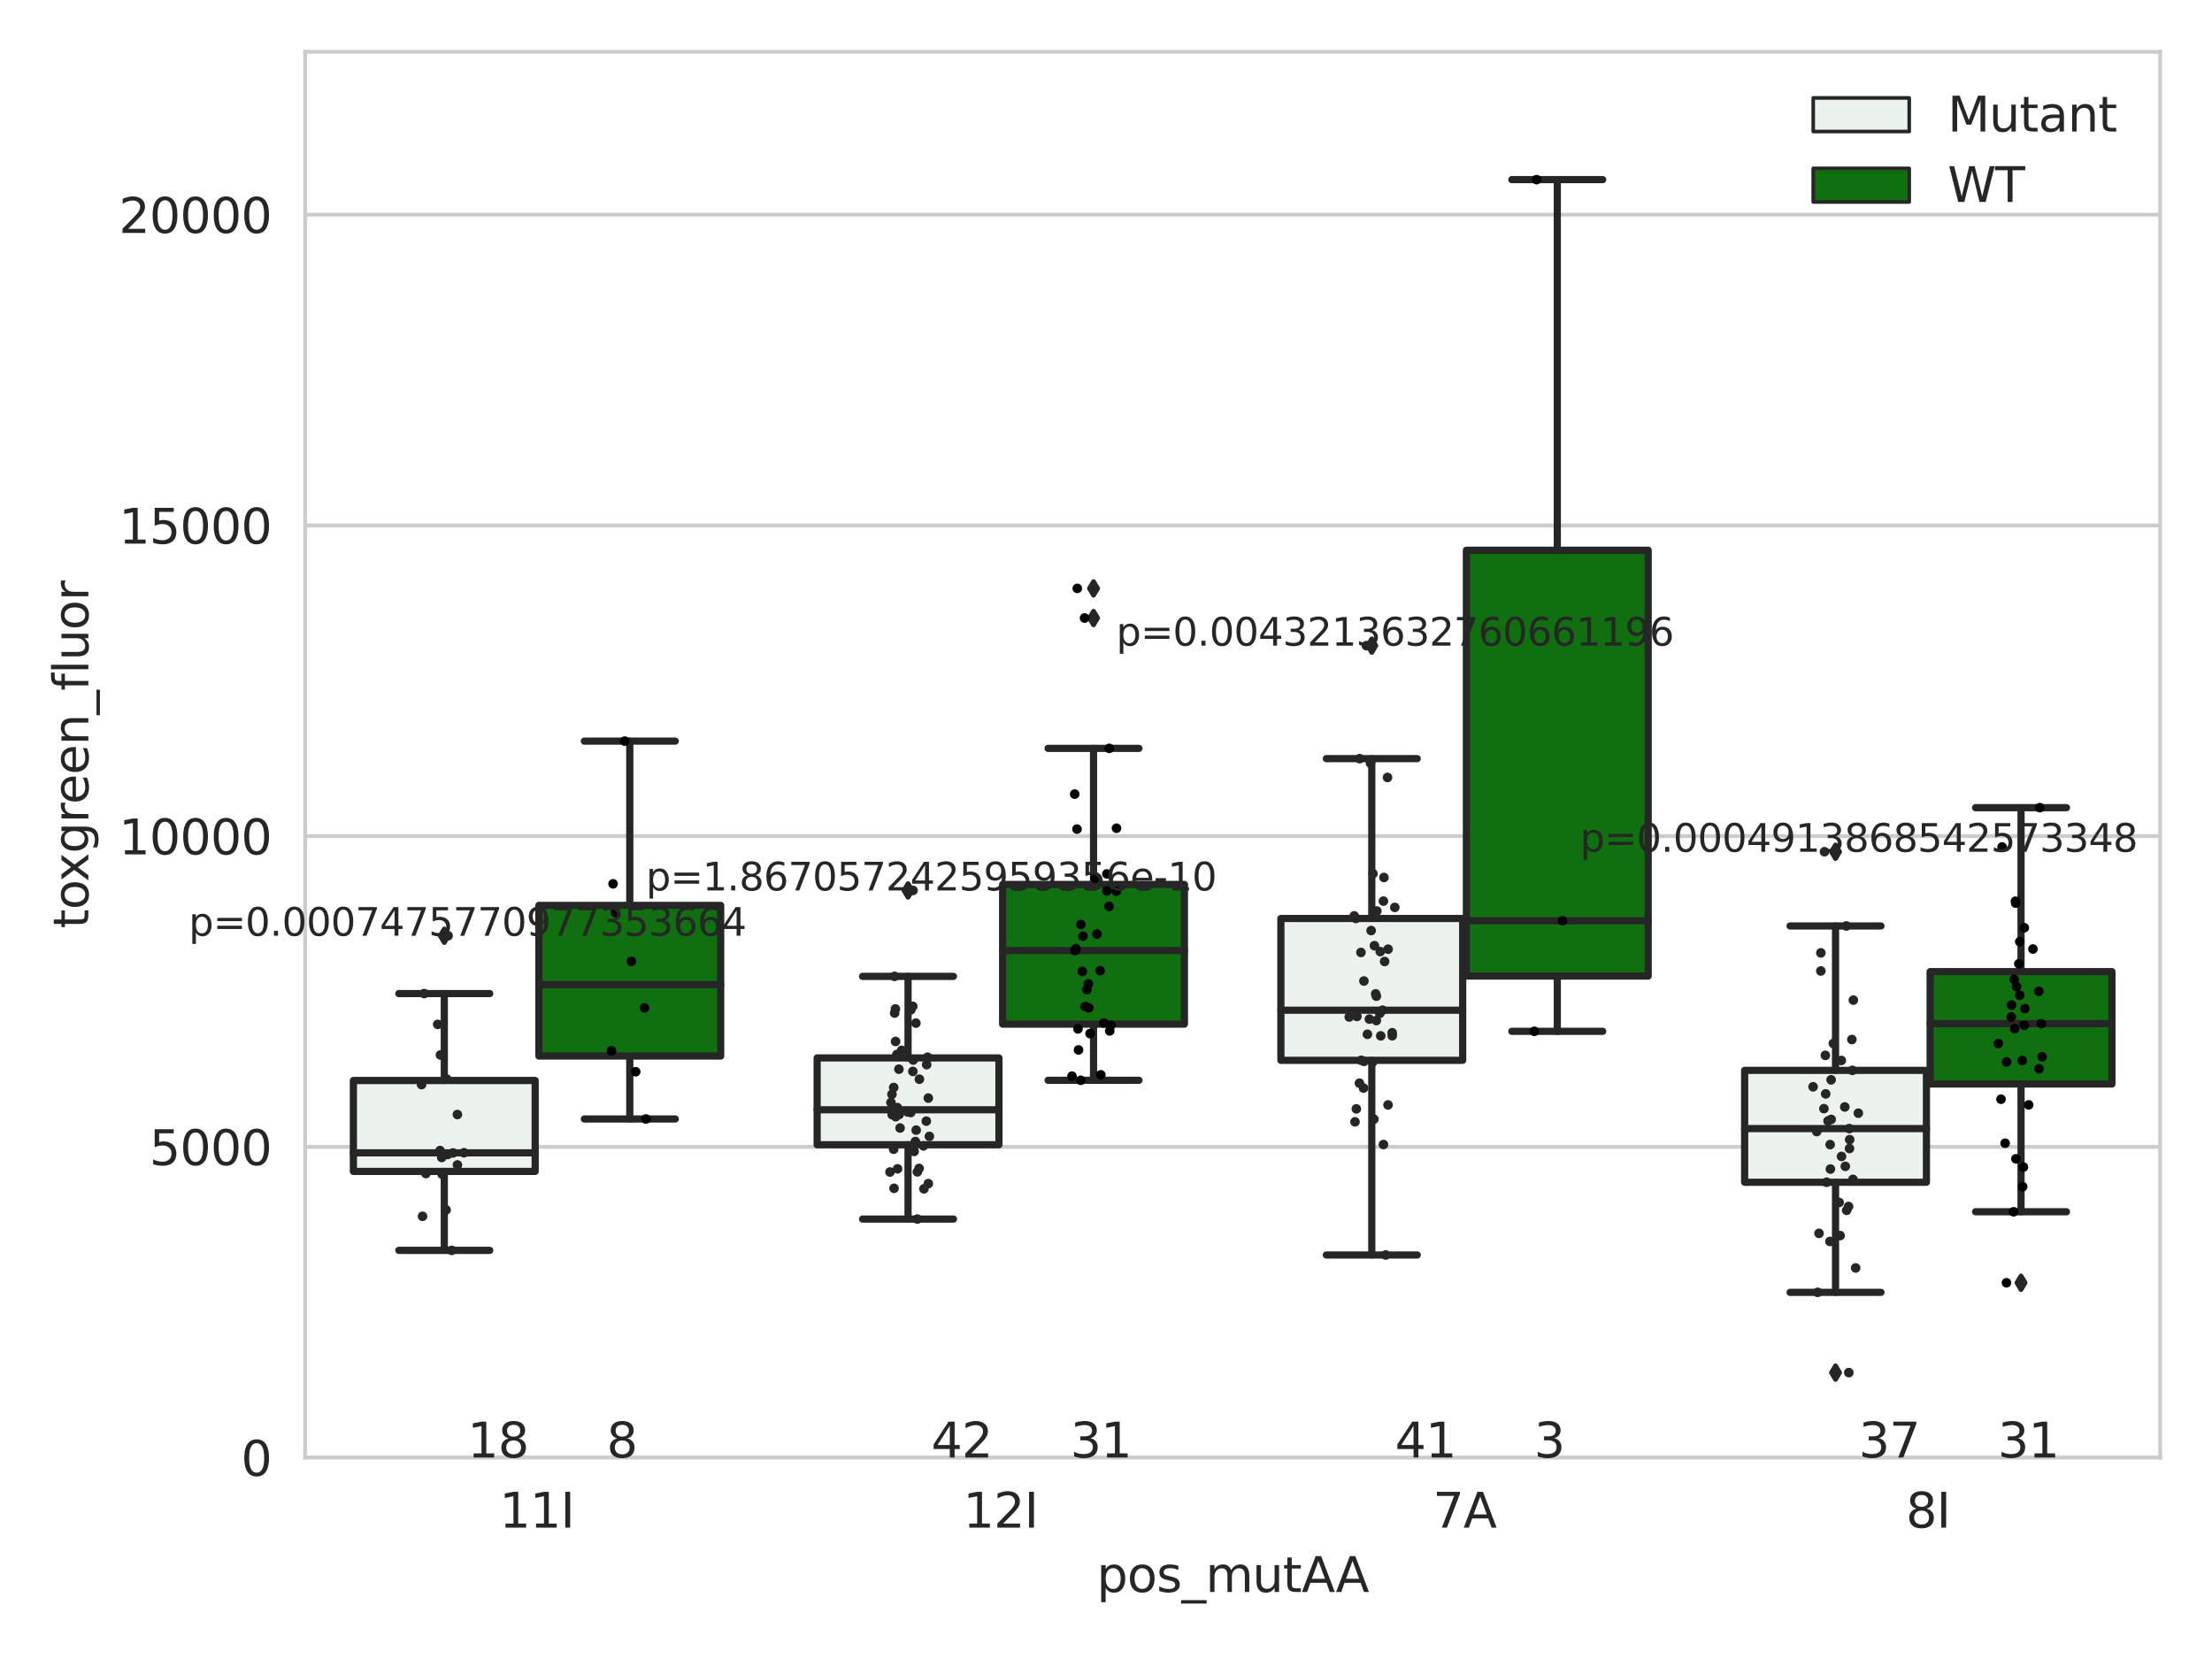 <?xml version="1.0" encoding="utf-8" standalone="no"?>
<!DOCTYPE svg PUBLIC "-//W3C//DTD SVG 1.1//EN"
  "http://www.w3.org/Graphics/SVG/1.1/DTD/svg11.dtd">
<svg xmlns:xlink="http://www.w3.org/1999/xlink" width="460.8pt" height="345.6pt" viewBox="0 0 460.8 345.6" xmlns="http://www.w3.org/2000/svg" version="1.1">
 <defs>
  <style type="text/css">*{stroke-linejoin: round; stroke-linecap: butt}</style>
 </defs>
 <g id="figure_1">
  <g id="patch_1">
   <path d="M 0 345.6 
L 460.8 345.6 
L 460.8 0 
L 0 0 
z
" style="fill: #ffffff"/>
  </g>
  <g id="axes_1">
   <g id="patch_2">
    <path d="M 63.571 303.64 
L 450 303.64 
L 450 10.8 
L 63.571 10.8 
z
" style="fill: #ffffff"/>
   </g>
   <g id="matplotlib.axis_1">
    <g id="xtick_1">
     <g id="text_1">
      <!-- 11I -->
      <g style="fill: #262626" transform="translate(104.037 318.238)scale(0.1 -0.1)">
       <defs>
        <path id="DejaVuSans-31" d="M 794 531 
L 1825 531 
L 1825 4091 
L 703 3866 
L 703 4441 
L 1819 4666 
L 2450 4666 
L 2450 531 
L 3481 531 
L 3481 0 
L 794 0 
L 794 531 
z
" transform="scale(0.016)"/>
        <path id="DejaVuSans-49" d="M 628 4666 
L 1259 4666 
L 1259 0 
L 628 0 
L 628 4666 
z
" transform="scale(0.016)"/>
       </defs>
       <use xlink:href="#DejaVuSans-31"/>
       <use xlink:href="#DejaVuSans-31" x="63.623"/>
       <use xlink:href="#DejaVuSans-49" x="127.246"/>
      </g>
     </g>
    </g>
    <g id="xtick_2">
     <g id="text_2">
      <!-- 12I -->
      <g style="fill: #262626" transform="translate(200.645 318.238)scale(0.1 -0.1)">
       <defs>
        <path id="DejaVuSans-32" d="M 1228 531 
L 3431 531 
L 3431 0 
L 469 0 
L 469 531 
Q 828 903 1448 1529 
Q 2069 2156 2228 2338 
Q 2531 2678 2651 2914 
Q 2772 3150 2772 3378 
Q 2772 3750 2511 3984 
Q 2250 4219 1831 4219 
Q 1534 4219 1204 4116 
Q 875 4013 500 3803 
L 500 4441 
Q 881 4594 1212 4672 
Q 1544 4750 1819 4750 
Q 2544 4750 2975 4387 
Q 3406 4025 3406 3419 
Q 3406 3131 3298 2873 
Q 3191 2616 2906 2266 
Q 2828 2175 2409 1742 
Q 1991 1309 1228 531 
z
" transform="scale(0.016)"/>
       </defs>
       <use xlink:href="#DejaVuSans-31"/>
       <use xlink:href="#DejaVuSans-32" x="63.623"/>
       <use xlink:href="#DejaVuSans-49" x="127.246"/>
      </g>
     </g>
    </g>
    <g id="xtick_3">
     <g id="text_3">
      <!-- 7A -->
      <g style="fill: #262626" transform="translate(298.488 318.238)scale(0.1 -0.1)">
       <defs>
        <path id="DejaVuSans-37" d="M 525 4666 
L 3525 4666 
L 3525 4397 
L 1831 0 
L 1172 0 
L 2766 4134 
L 525 4134 
L 525 4666 
z
" transform="scale(0.016)"/>
        <path id="DejaVuSans-41" d="M 2188 4044 
L 1331 1722 
L 3047 1722 
L 2188 4044 
z
M 1831 4666 
L 2547 4666 
L 4325 0 
L 3669 0 
L 3244 1197 
L 1141 1197 
L 716 0 
L 50 0 
L 1831 4666 
z
" transform="scale(0.016)"/>
       </defs>
       <use xlink:href="#DejaVuSans-37"/>
       <use xlink:href="#DejaVuSans-41" x="63.623"/>
      </g>
     </g>
    </g>
    <g id="xtick_4">
     <g id="text_4">
      <!-- 8I -->
      <g style="fill: #262626" transform="translate(397.04 318.238)scale(0.1 -0.1)">
       <defs>
        <path id="DejaVuSans-38" d="M 2034 2216 
Q 1584 2216 1326 1975 
Q 1069 1734 1069 1313 
Q 1069 891 1326 650 
Q 1584 409 2034 409 
Q 2484 409 2743 651 
Q 3003 894 3003 1313 
Q 3003 1734 2745 1975 
Q 2488 2216 2034 2216 
z
M 1403 2484 
Q 997 2584 770 2862 
Q 544 3141 544 3541 
Q 544 4100 942 4425 
Q 1341 4750 2034 4750 
Q 2731 4750 3128 4425 
Q 3525 4100 3525 3541 
Q 3525 3141 3298 2862 
Q 3072 2584 2669 2484 
Q 3125 2378 3379 2068 
Q 3634 1759 3634 1313 
Q 3634 634 3220 271 
Q 2806 -91 2034 -91 
Q 1263 -91 848 271 
Q 434 634 434 1313 
Q 434 1759 690 2068 
Q 947 2378 1403 2484 
z
M 1172 3481 
Q 1172 3119 1398 2916 
Q 1625 2713 2034 2713 
Q 2441 2713 2670 2916 
Q 2900 3119 2900 3481 
Q 2900 3844 2670 4047 
Q 2441 4250 2034 4250 
Q 1625 4250 1398 4047 
Q 1172 3844 1172 3481 
z
" transform="scale(0.016)"/>
       </defs>
       <use xlink:href="#DejaVuSans-38"/>
       <use xlink:href="#DejaVuSans-49" x="63.623"/>
      </g>
     </g>
    </g>
    <g id="text_5">
     <!-- pos_mutAA -->
     <g style="fill: #262626" transform="translate(228.47 331.638)scale(0.1 -0.1)">
      <defs>
       <path id="DejaVuSans-70" d="M 1159 525 
L 1159 -1331 
L 581 -1331 
L 581 3500 
L 1159 3500 
L 1159 2969 
Q 1341 3281 1617 3432 
Q 1894 3584 2278 3584 
Q 2916 3584 3314 3078 
Q 3713 2572 3713 1747 
Q 3713 922 3314 415 
Q 2916 -91 2278 -91 
Q 1894 -91 1617 61 
Q 1341 213 1159 525 
z
M 3116 1747 
Q 3116 2381 2855 2742 
Q 2594 3103 2138 3103 
Q 1681 3103 1420 2742 
Q 1159 2381 1159 1747 
Q 1159 1113 1420 752 
Q 1681 391 2138 391 
Q 2594 391 2855 752 
Q 3116 1113 3116 1747 
z
" transform="scale(0.016)"/>
       <path id="DejaVuSans-6f" d="M 1959 3097 
Q 1497 3097 1228 2736 
Q 959 2375 959 1747 
Q 959 1119 1226 758 
Q 1494 397 1959 397 
Q 2419 397 2687 759 
Q 2956 1122 2956 1747 
Q 2956 2369 2687 2733 
Q 2419 3097 1959 3097 
z
M 1959 3584 
Q 2709 3584 3137 3096 
Q 3566 2609 3566 1747 
Q 3566 888 3137 398 
Q 2709 -91 1959 -91 
Q 1206 -91 779 398 
Q 353 888 353 1747 
Q 353 2609 779 3096 
Q 1206 3584 1959 3584 
z
" transform="scale(0.016)"/>
       <path id="DejaVuSans-73" d="M 2834 3397 
L 2834 2853 
Q 2591 2978 2328 3040 
Q 2066 3103 1784 3103 
Q 1356 3103 1142 2972 
Q 928 2841 928 2578 
Q 928 2378 1081 2264 
Q 1234 2150 1697 2047 
L 1894 2003 
Q 2506 1872 2764 1633 
Q 3022 1394 3022 966 
Q 3022 478 2636 193 
Q 2250 -91 1575 -91 
Q 1294 -91 989 -36 
Q 684 19 347 128 
L 347 722 
Q 666 556 975 473 
Q 1284 391 1588 391 
Q 1994 391 2212 530 
Q 2431 669 2431 922 
Q 2431 1156 2273 1281 
Q 2116 1406 1581 1522 
L 1381 1569 
Q 847 1681 609 1914 
Q 372 2147 372 2553 
Q 372 3047 722 3315 
Q 1072 3584 1716 3584 
Q 2034 3584 2315 3537 
Q 2597 3491 2834 3397 
z
" transform="scale(0.016)"/>
       <path id="DejaVuSans-5f" d="M 3263 -1063 
L 3263 -1509 
L -63 -1509 
L -63 -1063 
L 3263 -1063 
z
" transform="scale(0.016)"/>
       <path id="DejaVuSans-6d" d="M 3328 2828 
Q 3544 3216 3844 3400 
Q 4144 3584 4550 3584 
Q 5097 3584 5394 3201 
Q 5691 2819 5691 2113 
L 5691 0 
L 5113 0 
L 5113 2094 
Q 5113 2597 4934 2840 
Q 4756 3084 4391 3084 
Q 3944 3084 3684 2787 
Q 3425 2491 3425 1978 
L 3425 0 
L 2847 0 
L 2847 2094 
Q 2847 2600 2669 2842 
Q 2491 3084 2119 3084 
Q 1678 3084 1418 2786 
Q 1159 2488 1159 1978 
L 1159 0 
L 581 0 
L 581 3500 
L 1159 3500 
L 1159 2956 
Q 1356 3278 1631 3431 
Q 1906 3584 2284 3584 
Q 2666 3584 2933 3390 
Q 3200 3197 3328 2828 
z
" transform="scale(0.016)"/>
       <path id="DejaVuSans-75" d="M 544 1381 
L 544 3500 
L 1119 3500 
L 1119 1403 
Q 1119 906 1312 657 
Q 1506 409 1894 409 
Q 2359 409 2629 706 
Q 2900 1003 2900 1516 
L 2900 3500 
L 3475 3500 
L 3475 0 
L 2900 0 
L 2900 538 
Q 2691 219 2414 64 
Q 2138 -91 1772 -91 
Q 1169 -91 856 284 
Q 544 659 544 1381 
z
M 1991 3584 
L 1991 3584 
z
" transform="scale(0.016)"/>
       <path id="DejaVuSans-74" d="M 1172 4494 
L 1172 3500 
L 2356 3500 
L 2356 3053 
L 1172 3053 
L 1172 1153 
Q 1172 725 1289 603 
Q 1406 481 1766 481 
L 2356 481 
L 2356 0 
L 1766 0 
Q 1100 0 847 248 
Q 594 497 594 1153 
L 594 3053 
L 172 3053 
L 172 3500 
L 594 3500 
L 594 4494 
L 1172 4494 
z
" transform="scale(0.016)"/>
      </defs>
      <use xlink:href="#DejaVuSans-70"/>
      <use xlink:href="#DejaVuSans-6f" x="63.477"/>
      <use xlink:href="#DejaVuSans-73" x="124.658"/>
      <use xlink:href="#DejaVuSans-5f" x="176.758"/>
      <use xlink:href="#DejaVuSans-6d" x="226.758"/>
      <use xlink:href="#DejaVuSans-75" x="324.17"/>
      <use xlink:href="#DejaVuSans-74" x="387.549"/>
      <use xlink:href="#DejaVuSans-41" x="426.758"/>
      <use xlink:href="#DejaVuSans-41" x="497.916"/>
     </g>
    </g>
   </g>
   <g id="matplotlib.axis_2">
    <g id="ytick_1">
     <g id="line2d_1">
      <path d="M 63.571 303.64 
L 450 303.64 
" clip-path="url(#p9ebba2cda1)" style="fill: none; stroke: #cccccc; stroke-width: 0.8; stroke-linecap: round"/>
     </g>
     <g id="text_6">
      <!-- 0 -->
      <g style="fill: #262626" transform="translate(50.209 307.439)scale(0.1 -0.1)">
       <defs>
        <path id="DejaVuSans-30" d="M 2034 4250 
Q 1547 4250 1301 3770 
Q 1056 3291 1056 2328 
Q 1056 1369 1301 889 
Q 1547 409 2034 409 
Q 2525 409 2770 889 
Q 3016 1369 3016 2328 
Q 3016 3291 2770 3770 
Q 2525 4250 2034 4250 
z
M 2034 4750 
Q 2819 4750 3233 4129 
Q 3647 3509 3647 2328 
Q 3647 1150 3233 529 
Q 2819 -91 2034 -91 
Q 1250 -91 836 529 
Q 422 1150 422 2328 
Q 422 3509 836 4129 
Q 1250 4750 2034 4750 
z
" transform="scale(0.016)"/>
       </defs>
       <use xlink:href="#DejaVuSans-30"/>
      </g>
     </g>
    </g>
    <g id="ytick_2">
     <g id="line2d_2">
      <path d="M 63.571 238.91 
L 450 238.91 
" clip-path="url(#p9ebba2cda1)" style="fill: none; stroke: #cccccc; stroke-width: 0.8; stroke-linecap: round"/>
     </g>
     <g id="text_7">
      <!-- 5000 -->
      <g style="fill: #262626" transform="translate(31.121 242.709)scale(0.1 -0.1)">
       <defs>
        <path id="DejaVuSans-35" d="M 691 4666 
L 3169 4666 
L 3169 4134 
L 1269 4134 
L 1269 2991 
Q 1406 3038 1543 3061 
Q 1681 3084 1819 3084 
Q 2600 3084 3056 2656 
Q 3513 2228 3513 1497 
Q 3513 744 3044 326 
Q 2575 -91 1722 -91 
Q 1428 -91 1123 -41 
Q 819 9 494 109 
L 494 744 
Q 775 591 1075 516 
Q 1375 441 1709 441 
Q 2250 441 2565 725 
Q 2881 1009 2881 1497 
Q 2881 1984 2565 2268 
Q 2250 2553 1709 2553 
Q 1456 2553 1204 2497 
Q 953 2441 691 2322 
L 691 4666 
z
" transform="scale(0.016)"/>
       </defs>
       <use xlink:href="#DejaVuSans-35"/>
       <use xlink:href="#DejaVuSans-30" x="63.623"/>
       <use xlink:href="#DejaVuSans-30" x="127.246"/>
       <use xlink:href="#DejaVuSans-30" x="190.869"/>
      </g>
     </g>
    </g>
    <g id="ytick_3">
     <g id="line2d_3">
      <path d="M 63.571 174.18 
L 450 174.18 
" clip-path="url(#p9ebba2cda1)" style="fill: none; stroke: #cccccc; stroke-width: 0.8; stroke-linecap: round"/>
     </g>
     <g id="text_8">
      <!-- 10000 -->
      <g style="fill: #262626" transform="translate(24.759 177.979)scale(0.1 -0.1)">
       <use xlink:href="#DejaVuSans-31"/>
       <use xlink:href="#DejaVuSans-30" x="63.623"/>
       <use xlink:href="#DejaVuSans-30" x="127.246"/>
       <use xlink:href="#DejaVuSans-30" x="190.869"/>
       <use xlink:href="#DejaVuSans-30" x="254.492"/>
      </g>
     </g>
    </g>
    <g id="ytick_4">
     <g id="line2d_4">
      <path d="M 63.571 109.45 
L 450 109.45 
" clip-path="url(#p9ebba2cda1)" style="fill: none; stroke: #cccccc; stroke-width: 0.8; stroke-linecap: round"/>
     </g>
     <g id="text_9">
      <!-- 15000 -->
      <g style="fill: #262626" transform="translate(24.759 113.249)scale(0.1 -0.1)">
       <use xlink:href="#DejaVuSans-31"/>
       <use xlink:href="#DejaVuSans-35" x="63.623"/>
       <use xlink:href="#DejaVuSans-30" x="127.246"/>
       <use xlink:href="#DejaVuSans-30" x="190.869"/>
       <use xlink:href="#DejaVuSans-30" x="254.492"/>
      </g>
     </g>
    </g>
    <g id="ytick_5">
     <g id="line2d_5">
      <path d="M 63.571 44.719 
L 450 44.719 
" clip-path="url(#p9ebba2cda1)" style="fill: none; stroke: #cccccc; stroke-width: 0.8; stroke-linecap: round"/>
     </g>
     <g id="text_10">
      <!-- 20000 -->
      <g style="fill: #262626" transform="translate(24.759 48.519)scale(0.1 -0.1)">
       <use xlink:href="#DejaVuSans-32"/>
       <use xlink:href="#DejaVuSans-30" x="63.623"/>
       <use xlink:href="#DejaVuSans-30" x="127.246"/>
       <use xlink:href="#DejaVuSans-30" x="190.869"/>
       <use xlink:href="#DejaVuSans-30" x="254.492"/>
      </g>
     </g>
    </g>
    <g id="text_11">
     <!-- toxgreen_fluor -->
     <g style="fill: #262626" transform="translate(18.401 193.415)rotate(-90)scale(0.1 -0.1)">
      <defs>
       <path id="DejaVuSans-78" d="M 3513 3500 
L 2247 1797 
L 3578 0 
L 2900 0 
L 1881 1375 
L 863 0 
L 184 0 
L 1544 1831 
L 300 3500 
L 978 3500 
L 1906 2253 
L 2834 3500 
L 3513 3500 
z
" transform="scale(0.016)"/>
       <path id="DejaVuSans-67" d="M 2906 1791 
Q 2906 2416 2648 2759 
Q 2391 3103 1925 3103 
Q 1463 3103 1205 2759 
Q 947 2416 947 1791 
Q 947 1169 1205 825 
Q 1463 481 1925 481 
Q 2391 481 2648 825 
Q 2906 1169 2906 1791 
z
M 3481 434 
Q 3481 -459 3084 -895 
Q 2688 -1331 1869 -1331 
Q 1566 -1331 1297 -1286 
Q 1028 -1241 775 -1147 
L 775 -588 
Q 1028 -725 1275 -790 
Q 1522 -856 1778 -856 
Q 2344 -856 2625 -561 
Q 2906 -266 2906 331 
L 2906 616 
Q 2728 306 2450 153 
Q 2172 0 1784 0 
Q 1141 0 747 490 
Q 353 981 353 1791 
Q 353 2603 747 3093 
Q 1141 3584 1784 3584 
Q 2172 3584 2450 3431 
Q 2728 3278 2906 2969 
L 2906 3500 
L 3481 3500 
L 3481 434 
z
" transform="scale(0.016)"/>
       <path id="DejaVuSans-72" d="M 2631 2963 
Q 2534 3019 2420 3045 
Q 2306 3072 2169 3072 
Q 1681 3072 1420 2755 
Q 1159 2438 1159 1844 
L 1159 0 
L 581 0 
L 581 3500 
L 1159 3500 
L 1159 2956 
Q 1341 3275 1631 3429 
Q 1922 3584 2338 3584 
Q 2397 3584 2469 3576 
Q 2541 3569 2628 3553 
L 2631 2963 
z
" transform="scale(0.016)"/>
       <path id="DejaVuSans-65" d="M 3597 1894 
L 3597 1613 
L 953 1613 
Q 991 1019 1311 708 
Q 1631 397 2203 397 
Q 2534 397 2845 478 
Q 3156 559 3463 722 
L 3463 178 
Q 3153 47 2828 -22 
Q 2503 -91 2169 -91 
Q 1331 -91 842 396 
Q 353 884 353 1716 
Q 353 2575 817 3079 
Q 1281 3584 2069 3584 
Q 2775 3584 3186 3129 
Q 3597 2675 3597 1894 
z
M 3022 2063 
Q 3016 2534 2758 2815 
Q 2500 3097 2075 3097 
Q 1594 3097 1305 2825 
Q 1016 2553 972 2059 
L 3022 2063 
z
" transform="scale(0.016)"/>
       <path id="DejaVuSans-6e" d="M 3513 2113 
L 3513 0 
L 2938 0 
L 2938 2094 
Q 2938 2591 2744 2837 
Q 2550 3084 2163 3084 
Q 1697 3084 1428 2787 
Q 1159 2491 1159 1978 
L 1159 0 
L 581 0 
L 581 3500 
L 1159 3500 
L 1159 2956 
Q 1366 3272 1645 3428 
Q 1925 3584 2291 3584 
Q 2894 3584 3203 3211 
Q 3513 2838 3513 2113 
z
" transform="scale(0.016)"/>
       <path id="DejaVuSans-66" d="M 2375 4863 
L 2375 4384 
L 1825 4384 
Q 1516 4384 1395 4259 
Q 1275 4134 1275 3809 
L 1275 3500 
L 2222 3500 
L 2222 3053 
L 1275 3053 
L 1275 0 
L 697 0 
L 697 3053 
L 147 3053 
L 147 3500 
L 697 3500 
L 697 3744 
Q 697 4328 969 4595 
Q 1241 4863 1831 4863 
L 2375 4863 
z
" transform="scale(0.016)"/>
       <path id="DejaVuSans-6c" d="M 603 4863 
L 1178 4863 
L 1178 0 
L 603 0 
L 603 4863 
z
" transform="scale(0.016)"/>
      </defs>
      <use xlink:href="#DejaVuSans-74"/>
      <use xlink:href="#DejaVuSans-6f" x="39.209"/>
      <use xlink:href="#DejaVuSans-78" x="97.266"/>
      <use xlink:href="#DejaVuSans-67" x="156.445"/>
      <use xlink:href="#DejaVuSans-72" x="219.922"/>
      <use xlink:href="#DejaVuSans-65" x="258.785"/>
      <use xlink:href="#DejaVuSans-65" x="320.309"/>
      <use xlink:href="#DejaVuSans-6e" x="381.832"/>
      <use xlink:href="#DejaVuSans-5f" x="445.211"/>
      <use xlink:href="#DejaVuSans-66" x="495.211"/>
      <use xlink:href="#DejaVuSans-6c" x="530.416"/>
      <use xlink:href="#DejaVuSans-75" x="558.199"/>
      <use xlink:href="#DejaVuSans-6f" x="621.578"/>
      <use xlink:href="#DejaVuSans-72" x="682.76"/>
     </g>
    </g>
   </g>
   <g id="patch_3">
    <path d="M 73.618 244.023 
L 111.488 244.023 
L 111.488 225.086 
L 73.618 225.086 
L 73.618 244.023 
z
" clip-path="url(#p9ebba2cda1)" style="fill: #ecf2ec; stroke: #262626; stroke-width: 1.5; stroke-linejoin: miter"/>
   </g>
   <g id="patch_4">
    <path d="M 112.261 219.991 
L 150.131 219.991 
L 150.131 188.608 
L 112.261 188.608 
L 112.261 219.991 
z
" clip-path="url(#p9ebba2cda1)" style="fill: #107010; stroke: #262626; stroke-width: 1.5; stroke-linejoin: miter"/>
   </g>
   <g id="patch_5">
    <path d="M 170.226 238.478 
L 208.096 238.478 
L 208.096 220.383 
L 170.226 220.383 
L 170.226 238.478 
z
" clip-path="url(#p9ebba2cda1)" style="fill: #ecf2ec; stroke: #262626; stroke-width: 1.5; stroke-linejoin: miter"/>
   </g>
   <g id="patch_6">
    <path d="M 208.868 213.339 
L 246.738 213.339 
L 246.738 184.249 
L 208.868 184.249 
L 208.868 213.339 
z
" clip-path="url(#p9ebba2cda1)" style="fill: #107010; stroke: #262626; stroke-width: 1.5; stroke-linejoin: miter"/>
   </g>
   <g id="patch_7">
    <path d="M 266.833 220.884 
L 304.703 220.884 
L 304.703 191.333 
L 266.833 191.333 
L 266.833 220.884 
z
" clip-path="url(#p9ebba2cda1)" style="fill: #ecf2ec; stroke: #262626; stroke-width: 1.5; stroke-linejoin: miter"/>
   </g>
   <g id="patch_8">
    <path d="M 305.476 203.333 
L 343.346 203.333 
L 343.346 114.621 
L 305.476 114.621 
L 305.476 203.333 
z
" clip-path="url(#p9ebba2cda1)" style="fill: #107010; stroke: #262626; stroke-width: 1.5; stroke-linejoin: miter"/>
   </g>
   <g id="patch_9">
    <path d="M 363.44 246.285 
L 401.31 246.285 
L 401.31 222.974 
L 363.44 222.974 
L 363.44 246.285 
z
" clip-path="url(#p9ebba2cda1)" style="fill: #ecf2ec; stroke: #262626; stroke-width: 1.5; stroke-linejoin: miter"/>
   </g>
   <g id="patch_10">
    <path d="M 402.083 225.815 
L 439.953 225.815 
L 439.953 202.407 
L 402.083 202.407 
L 402.083 225.815 
z
" clip-path="url(#p9ebba2cda1)" style="fill: #107010; stroke: #262626; stroke-width: 1.5; stroke-linejoin: miter"/>
   </g>
   <g id="patch_11">
    <path d="M 111.875 303.64 
L 111.875 303.64 
L 111.875 303.64 
L 111.875 303.64 
z
" clip-path="url(#p9ebba2cda1)" style="fill: #ecf2ec; stroke: #262626; stroke-width: 0.75; stroke-linejoin: miter"/>
   </g>
   <g id="patch_12">
    <path d="M 111.875 303.64 
L 111.875 303.64 
L 111.875 303.64 
L 111.875 303.64 
z
" clip-path="url(#p9ebba2cda1)" style="fill: #107010; stroke: #262626; stroke-width: 0.75; stroke-linejoin: miter"/>
   </g>
   <g id="PathCollection_1"/>
   <g id="PathCollection_2"/>
   <g id="line2d_6">
    <path d="M 92.553 244.023 
L 92.553 260.475 
" clip-path="url(#p9ebba2cda1)" style="fill: none; stroke: #262626; stroke-width: 1.5; stroke-linecap: round"/>
   </g>
   <g id="line2d_7">
    <path d="M 92.553 225.086 
L 92.553 206.98 
" clip-path="url(#p9ebba2cda1)" style="fill: none; stroke: #262626; stroke-width: 1.5; stroke-linecap: round"/>
   </g>
   <g id="line2d_8">
    <path d="M 83.086 260.475 
L 102.021 260.475 
" clip-path="url(#p9ebba2cda1)" style="fill: none; stroke: #262626; stroke-width: 1.5; stroke-linecap: round"/>
   </g>
   <g id="line2d_9">
    <path d="M 83.086 206.98 
L 102.021 206.98 
" clip-path="url(#p9ebba2cda1)" style="fill: none; stroke: #262626; stroke-width: 1.5; stroke-linecap: round"/>
   </g>
   <g id="line2d_10">
    <defs>
     <path id="m7009636bb2" d="M -0 1.414 
L 0.849 0 
L 0 -1.414 
L -0.849 -0 
z
" style="stroke: #262626; stroke-linejoin: miter"/>
    </defs>
    <g clip-path="url(#p9ebba2cda1)">
     <use xlink:href="#m7009636bb2" x="92.553" y="194.935" style="fill: #262626; stroke: #262626; stroke-linejoin: miter"/>
    </g>
   </g>
   <g id="line2d_11">
    <path d="M 131.196 219.991 
L 131.196 233.104 
" clip-path="url(#p9ebba2cda1)" style="fill: none; stroke: #262626; stroke-width: 1.5; stroke-linecap: round"/>
   </g>
   <g id="line2d_12">
    <path d="M 131.196 188.608 
L 131.196 154.387 
" clip-path="url(#p9ebba2cda1)" style="fill: none; stroke: #262626; stroke-width: 1.5; stroke-linecap: round"/>
   </g>
   <g id="line2d_13">
    <path d="M 121.729 233.104 
L 140.664 233.104 
" clip-path="url(#p9ebba2cda1)" style="fill: none; stroke: #262626; stroke-width: 1.5; stroke-linecap: round"/>
   </g>
   <g id="line2d_14">
    <path d="M 121.729 154.387 
L 140.664 154.387 
" clip-path="url(#p9ebba2cda1)" style="fill: none; stroke: #262626; stroke-width: 1.5; stroke-linecap: round"/>
   </g>
   <g id="line2d_15"/>
   <g id="line2d_16">
    <path d="M 189.161 238.478 
L 189.161 253.953 
" clip-path="url(#p9ebba2cda1)" style="fill: none; stroke: #262626; stroke-width: 1.5; stroke-linecap: round"/>
   </g>
   <g id="line2d_17">
    <path d="M 189.161 220.383 
L 189.161 203.397 
" clip-path="url(#p9ebba2cda1)" style="fill: none; stroke: #262626; stroke-width: 1.5; stroke-linecap: round"/>
   </g>
   <g id="line2d_18">
    <path d="M 179.693 253.953 
L 198.628 253.953 
" clip-path="url(#p9ebba2cda1)" style="fill: none; stroke: #262626; stroke-width: 1.5; stroke-linecap: round"/>
   </g>
   <g id="line2d_19">
    <path d="M 179.693 203.397 
L 198.628 203.397 
" clip-path="url(#p9ebba2cda1)" style="fill: none; stroke: #262626; stroke-width: 1.5; stroke-linecap: round"/>
   </g>
   <g id="line2d_20">
    <g clip-path="url(#p9ebba2cda1)">
     <use xlink:href="#m7009636bb2" x="189.161" y="185.498" style="fill: #262626; stroke: #262626; stroke-linejoin: miter"/>
    </g>
   </g>
   <g id="line2d_21">
    <path d="M 227.803 213.339 
L 227.803 225.046 
" clip-path="url(#p9ebba2cda1)" style="fill: none; stroke: #262626; stroke-width: 1.5; stroke-linecap: round"/>
   </g>
   <g id="line2d_22">
    <path d="M 227.803 184.249 
L 227.803 155.9 
" clip-path="url(#p9ebba2cda1)" style="fill: none; stroke: #262626; stroke-width: 1.5; stroke-linecap: round"/>
   </g>
   <g id="line2d_23">
    <path d="M 218.336 225.046 
L 237.271 225.046 
" clip-path="url(#p9ebba2cda1)" style="fill: none; stroke: #262626; stroke-width: 1.5; stroke-linecap: round"/>
   </g>
   <g id="line2d_24">
    <path d="M 218.336 155.9 
L 237.271 155.9 
" clip-path="url(#p9ebba2cda1)" style="fill: none; stroke: #262626; stroke-width: 1.5; stroke-linecap: round"/>
   </g>
   <g id="line2d_25">
    <g clip-path="url(#p9ebba2cda1)">
     <use xlink:href="#m7009636bb2" x="227.803" y="128.746" style="fill: #262626; stroke: #262626; stroke-linejoin: miter"/>
     <use xlink:href="#m7009636bb2" x="227.803" y="122.572" style="fill: #262626; stroke: #262626; stroke-linejoin: miter"/>
    </g>
   </g>
   <g id="line2d_26">
    <path d="M 285.768 220.884 
L 285.768 261.435 
" clip-path="url(#p9ebba2cda1)" style="fill: none; stroke: #262626; stroke-width: 1.5; stroke-linecap: round"/>
   </g>
   <g id="line2d_27">
    <path d="M 285.768 191.333 
L 285.768 158.041 
" clip-path="url(#p9ebba2cda1)" style="fill: none; stroke: #262626; stroke-width: 1.5; stroke-linecap: round"/>
   </g>
   <g id="line2d_28">
    <path d="M 276.3 261.435 
L 295.235 261.435 
" clip-path="url(#p9ebba2cda1)" style="fill: none; stroke: #262626; stroke-width: 1.5; stroke-linecap: round"/>
   </g>
   <g id="line2d_29">
    <path d="M 276.3 158.041 
L 295.235 158.041 
" clip-path="url(#p9ebba2cda1)" style="fill: none; stroke: #262626; stroke-width: 1.5; stroke-linecap: round"/>
   </g>
   <g id="line2d_30">
    <g clip-path="url(#p9ebba2cda1)">
     <use xlink:href="#m7009636bb2" x="285.768" y="134.5" style="fill: #262626; stroke: #262626; stroke-linejoin: miter"/>
    </g>
   </g>
   <g id="line2d_31">
    <path d="M 324.411 203.333 
L 324.411 214.845 
" clip-path="url(#p9ebba2cda1)" style="fill: none; stroke: #262626; stroke-width: 1.5; stroke-linecap: round"/>
   </g>
   <g id="line2d_32">
    <path d="M 324.411 114.621 
L 324.411 37.422 
" clip-path="url(#p9ebba2cda1)" style="fill: none; stroke: #262626; stroke-width: 1.5; stroke-linecap: round"/>
   </g>
   <g id="line2d_33">
    <path d="M 314.943 214.845 
L 333.878 214.845 
" clip-path="url(#p9ebba2cda1)" style="fill: none; stroke: #262626; stroke-width: 1.5; stroke-linecap: round"/>
   </g>
   <g id="line2d_34">
    <path d="M 314.943 37.422 
L 333.878 37.422 
" clip-path="url(#p9ebba2cda1)" style="fill: none; stroke: #262626; stroke-width: 1.5; stroke-linecap: round"/>
   </g>
   <g id="line2d_35"/>
   <g id="line2d_36">
    <path d="M 382.375 246.285 
L 382.375 269.221 
" clip-path="url(#p9ebba2cda1)" style="fill: none; stroke: #262626; stroke-width: 1.5; stroke-linecap: round"/>
   </g>
   <g id="line2d_37">
    <path d="M 382.375 222.974 
L 382.375 192.896 
" clip-path="url(#p9ebba2cda1)" style="fill: none; stroke: #262626; stroke-width: 1.5; stroke-linecap: round"/>
   </g>
   <g id="line2d_38">
    <path d="M 372.907 269.221 
L 391.842 269.221 
" clip-path="url(#p9ebba2cda1)" style="fill: none; stroke: #262626; stroke-width: 1.5; stroke-linecap: round"/>
   </g>
   <g id="line2d_39">
    <path d="M 372.907 192.896 
L 391.842 192.896 
" clip-path="url(#p9ebba2cda1)" style="fill: none; stroke: #262626; stroke-width: 1.5; stroke-linecap: round"/>
   </g>
   <g id="line2d_40">
    <g clip-path="url(#p9ebba2cda1)">
     <use xlink:href="#m7009636bb2" x="382.375" y="285.94" style="fill: #262626; stroke: #262626; stroke-linejoin: miter"/>
     <use xlink:href="#m7009636bb2" x="382.375" y="177.436" style="fill: #262626; stroke: #262626; stroke-linejoin: miter"/>
    </g>
   </g>
   <g id="line2d_41">
    <path d="M 421.018 225.815 
L 421.018 252.432 
" clip-path="url(#p9ebba2cda1)" style="fill: none; stroke: #262626; stroke-width: 1.5; stroke-linecap: round"/>
   </g>
   <g id="line2d_42">
    <path d="M 421.018 202.407 
L 421.018 168.253 
" clip-path="url(#p9ebba2cda1)" style="fill: none; stroke: #262626; stroke-width: 1.5; stroke-linecap: round"/>
   </g>
   <g id="line2d_43">
    <path d="M 411.55 252.432 
L 430.485 252.432 
" clip-path="url(#p9ebba2cda1)" style="fill: none; stroke: #262626; stroke-width: 1.5; stroke-linecap: round"/>
   </g>
   <g id="line2d_44">
    <path d="M 411.55 168.253 
L 430.485 168.253 
" clip-path="url(#p9ebba2cda1)" style="fill: none; stroke: #262626; stroke-width: 1.5; stroke-linecap: round"/>
   </g>
   <g id="line2d_45">
    <g clip-path="url(#p9ebba2cda1)">
     <use xlink:href="#m7009636bb2" x="421.018" y="267.226" style="fill: #262626; stroke: #262626; stroke-linejoin: miter"/>
    </g>
   </g>
   <g id="line2d_46">
    <path d="M 73.618 240.157 
L 111.488 240.157 
" clip-path="url(#p9ebba2cda1)" style="fill: none; stroke: #262626; stroke-width: 1.5; stroke-linecap: round"/>
   </g>
   <g id="line2d_47">
    <path d="M 112.261 205.114 
L 150.131 205.114 
" clip-path="url(#p9ebba2cda1)" style="fill: none; stroke: #262626; stroke-width: 1.5; stroke-linecap: round"/>
   </g>
   <g id="line2d_48">
    <path d="M 170.226 231.188 
L 208.096 231.188 
" clip-path="url(#p9ebba2cda1)" style="fill: none; stroke: #262626; stroke-width: 1.5; stroke-linecap: round"/>
   </g>
   <g id="line2d_49">
    <path d="M 208.868 198.024 
L 246.738 198.024 
" clip-path="url(#p9ebba2cda1)" style="fill: none; stroke: #262626; stroke-width: 1.5; stroke-linecap: round"/>
   </g>
   <g id="line2d_50">
    <path d="M 266.833 210.44 
L 304.703 210.44 
" clip-path="url(#p9ebba2cda1)" style="fill: none; stroke: #262626; stroke-width: 1.5; stroke-linecap: round"/>
   </g>
   <g id="line2d_51">
    <path d="M 305.476 191.82 
L 343.346 191.82 
" clip-path="url(#p9ebba2cda1)" style="fill: none; stroke: #262626; stroke-width: 1.5; stroke-linecap: round"/>
   </g>
   <g id="line2d_52">
    <path d="M 363.44 235.109 
L 401.31 235.109 
" clip-path="url(#p9ebba2cda1)" style="fill: none; stroke: #262626; stroke-width: 1.5; stroke-linecap: round"/>
   </g>
   <g id="line2d_53">
    <path d="M 402.083 213.251 
L 439.953 213.251 
" clip-path="url(#p9ebba2cda1)" style="fill: none; stroke: #262626; stroke-width: 1.5; stroke-linecap: round"/>
   </g>
   <g id="patch_13">
    <path d="M 63.571 303.64 
L 63.571 10.8 
" style="fill: none; stroke: #cccccc; stroke-width: 0.8; stroke-linejoin: miter; stroke-linecap: square"/>
   </g>
   <g id="patch_14">
    <path d="M 450 303.64 
L 450 10.8 
" style="fill: none; stroke: #cccccc; stroke-width: 0.8; stroke-linejoin: miter; stroke-linecap: square"/>
   </g>
   <g id="patch_15">
    <path d="M 63.571 303.64 
L 450 303.64 
" style="fill: none; stroke: #cccccc; stroke-width: 0.8; stroke-linejoin: miter; stroke-linecap: square"/>
   </g>
   <g id="patch_16">
    <path d="M 63.571 10.8 
L 450 10.8 
" style="fill: none; stroke: #cccccc; stroke-width: 0.8; stroke-linejoin: miter; stroke-linecap: square"/>
   </g>
   <g id="PathCollection_3">
    <defs>
     <path id="C0_0_8d8b69a400" d="M 0 1 
C 0.265 1 0.52 0.895 0.707 0.707 
C 0.895 0.52 1 0.265 1 -0 
C 1 -0.265 0.895 -0.52 0.707 -0.707 
C 0.52 -0.895 0.265 -1 0 -1 
C -0.265 -1 -0.52 -0.895 -0.707 -0.707 
C -0.895 -0.52 -1 -0.265 -1 0 
C -1 0.265 -0.895 0.52 -0.707 0.707 
C -0.52 0.895 -0.265 1 0 1 
z
"/>
    </defs>
    <g clip-path="url(#p9ebba2cda1)">
     <use xlink:href="#C0_0_8d8b69a400" x="92.105" y="244.606" style="fill: #262626"/>
    </g>
    <g clip-path="url(#p9ebba2cda1)">
     <use xlink:href="#C0_0_8d8b69a400" x="96.661" y="240.139" style="fill: #262626"/>
    </g>
    <g clip-path="url(#p9ebba2cda1)">
     <use xlink:href="#C0_0_8d8b69a400" x="95.284" y="232.171" style="fill: #262626"/>
    </g>
    <g clip-path="url(#p9ebba2cda1)">
     <use xlink:href="#C0_0_8d8b69a400" x="91.671" y="239.683" style="fill: #262626"/>
    </g>
    <g clip-path="url(#p9ebba2cda1)">
     <use xlink:href="#C0_0_8d8b69a400" x="95.289" y="242.679" style="fill: #262626"/>
    </g>
    <g clip-path="url(#p9ebba2cda1)">
     <use xlink:href="#C0_0_8d8b69a400" x="91.19" y="213.4" style="fill: #262626"/>
    </g>
    <g clip-path="url(#p9ebba2cda1)">
     <use xlink:href="#C0_0_8d8b69a400" x="91.751" y="219.77" style="fill: #262626"/>
    </g>
    <g clip-path="url(#p9ebba2cda1)">
     <use xlink:href="#C0_0_8d8b69a400" x="93.346" y="194.935" style="fill: #262626"/>
    </g>
    <g clip-path="url(#p9ebba2cda1)">
     <use xlink:href="#C0_0_8d8b69a400" x="88.025" y="253.378" style="fill: #262626"/>
    </g>
    <g clip-path="url(#p9ebba2cda1)">
     <use xlink:href="#C0_0_8d8b69a400" x="88.362" y="206.98" style="fill: #262626"/>
    </g>
    <g clip-path="url(#p9ebba2cda1)">
     <use xlink:href="#C0_0_8d8b69a400" x="94.088" y="260.475" style="fill: #262626"/>
    </g>
    <g clip-path="url(#p9ebba2cda1)">
     <use xlink:href="#C0_0_8d8b69a400" x="88.724" y="244.472" style="fill: #262626"/>
    </g>
    <g clip-path="url(#p9ebba2cda1)">
     <use xlink:href="#C0_0_8d8b69a400" x="93.083" y="224.8" style="fill: #262626"/>
    </g>
    <g clip-path="url(#p9ebba2cda1)">
     <use xlink:href="#C0_0_8d8b69a400" x="87.823" y="225.941" style="fill: #262626"/>
    </g>
    <g clip-path="url(#p9ebba2cda1)">
     <use xlink:href="#C0_0_8d8b69a400" x="94.373" y="240.175" style="fill: #262626"/>
    </g>
    <g clip-path="url(#p9ebba2cda1)">
     <use xlink:href="#C0_0_8d8b69a400" x="92.019" y="241.125" style="fill: #262626"/>
    </g>
    <g clip-path="url(#p9ebba2cda1)">
     <use xlink:href="#C0_0_8d8b69a400" x="92.934" y="252.042" style="fill: #262626"/>
    </g>
    <g clip-path="url(#p9ebba2cda1)">
     <use xlink:href="#C0_0_8d8b69a400" x="93.259" y="240.506" style="fill: #262626"/>
    </g>
   </g>
   <g id="PathCollection_4">
    <defs>
     <path id="C1_0_608cd68f33" d="M 0 1 
C 0.265 1 0.52 0.895 0.707 0.707 
C 0.895 0.52 1 0.265 1 -0 
C 1 -0.265 0.895 -0.52 0.707 -0.707 
C 0.52 -0.895 0.265 -1 0 -1 
C -0.265 -1 -0.52 -0.895 -0.707 -0.707 
C -0.895 -0.52 -1 -0.265 -1 0 
C -1 0.265 -0.895 0.52 -0.707 0.707 
C -0.52 0.895 -0.265 1 0 1 
z
"/>
    </defs>
    <g clip-path="url(#p9ebba2cda1)">
     <use xlink:href="#C1_0_608cd68f33" x="130.146" y="154.387"/>
    </g>
    <g clip-path="url(#p9ebba2cda1)">
     <use xlink:href="#C1_0_608cd68f33" x="134.562" y="233.104"/>
    </g>
    <g clip-path="url(#p9ebba2cda1)">
     <use xlink:href="#C1_0_608cd68f33" x="132.43" y="223.26"/>
    </g>
    <g clip-path="url(#p9ebba2cda1)">
     <use xlink:href="#C1_0_608cd68f33" x="134.254" y="209.967"/>
    </g>
    <g clip-path="url(#p9ebba2cda1)">
     <use xlink:href="#C1_0_608cd68f33" x="127.714" y="184.116"/>
    </g>
    <g clip-path="url(#p9ebba2cda1)">
     <use xlink:href="#C1_0_608cd68f33" x="127.389" y="218.902"/>
    </g>
    <g clip-path="url(#p9ebba2cda1)">
     <use xlink:href="#C1_0_608cd68f33" x="131.529" y="200.26"/>
    </g>
    <g clip-path="url(#p9ebba2cda1)">
     <use xlink:href="#C1_0_608cd68f33" x="128.182" y="190.105"/>
    </g>
   </g>
   <g id="PathCollection_5">
    <defs>
     <path id="C2_0_7cc301f3de" d="M 0 1 
C 0.265 1 0.52 0.895 0.707 0.707 
C 0.895 0.52 1 0.265 1 -0 
C 1 -0.265 0.895 -0.52 0.707 -0.707 
C 0.52 -0.895 0.265 -1 0 -1 
C -0.265 -1 -0.52 -0.895 -0.707 -0.707 
C -0.895 -0.52 -1 -0.265 -1 0 
C -1 0.265 -0.895 0.52 -0.707 0.707 
C -0.52 0.895 -0.265 1 0 1 
z
"/>
    </defs>
    <g clip-path="url(#p9ebba2cda1)">
     <use xlink:href="#C2_0_7cc301f3de" x="186.591" y="232.631" style="fill: #262626"/>
    </g>
    <g clip-path="url(#p9ebba2cda1)">
     <use xlink:href="#C2_0_7cc301f3de" x="190.692" y="237.798" style="fill: #262626"/>
    </g>
    <g clip-path="url(#p9ebba2cda1)">
     <use xlink:href="#C2_0_7cc301f3de" x="191.47" y="243.399" style="fill: #262626"/>
    </g>
    <g clip-path="url(#p9ebba2cda1)">
     <use xlink:href="#C2_0_7cc301f3de" x="190.432" y="239.872" style="fill: #262626"/>
    </g>
    <g clip-path="url(#p9ebba2cda1)">
     <use xlink:href="#C2_0_7cc301f3de" x="192.967" y="233.553" style="fill: #262626"/>
    </g>
    <g clip-path="url(#p9ebba2cda1)">
     <use xlink:href="#C2_0_7cc301f3de" x="193.386" y="228.747" style="fill: #262626"/>
    </g>
    <g clip-path="url(#p9ebba2cda1)">
     <use xlink:href="#C2_0_7cc301f3de" x="191.107" y="253.953" style="fill: #262626"/>
    </g>
    <g clip-path="url(#p9ebba2cda1)">
     <use xlink:href="#C2_0_7cc301f3de" x="186.834" y="219.676" style="fill: #262626"/>
    </g>
    <g clip-path="url(#p9ebba2cda1)">
     <use xlink:href="#C2_0_7cc301f3de" x="189.726" y="231.759" style="fill: #262626"/>
    </g>
    <g clip-path="url(#p9ebba2cda1)">
     <use xlink:href="#C2_0_7cc301f3de" x="193.228" y="220.234" style="fill: #262626"/>
    </g>
    <g clip-path="url(#p9ebba2cda1)">
     <use xlink:href="#C2_0_7cc301f3de" x="189.091" y="231.643" style="fill: #262626"/>
    </g>
    <g clip-path="url(#p9ebba2cda1)">
     <use xlink:href="#C2_0_7cc301f3de" x="192.372" y="238.705" style="fill: #262626"/>
    </g>
    <g clip-path="url(#p9ebba2cda1)">
     <use xlink:href="#C2_0_7cc301f3de" x="186.178" y="226.541" style="fill: #262626"/>
    </g>
    <g clip-path="url(#p9ebba2cda1)">
     <use xlink:href="#C2_0_7cc301f3de" x="186.532" y="210.176" style="fill: #262626"/>
    </g>
    <g clip-path="url(#p9ebba2cda1)">
     <use xlink:href="#C2_0_7cc301f3de" x="185.811" y="227.966" style="fill: #262626"/>
    </g>
    <g clip-path="url(#p9ebba2cda1)">
     <use xlink:href="#C2_0_7cc301f3de" x="186.566" y="216.955" style="fill: #262626"/>
    </g>
    <g clip-path="url(#p9ebba2cda1)">
     <use xlink:href="#C2_0_7cc301f3de" x="190.801" y="213.139" style="fill: #262626"/>
    </g>
    <g clip-path="url(#p9ebba2cda1)">
     <use xlink:href="#C2_0_7cc301f3de" x="191.528" y="224.817" style="fill: #262626"/>
    </g>
    <g clip-path="url(#p9ebba2cda1)">
     <use xlink:href="#C2_0_7cc301f3de" x="193.044" y="221.784" style="fill: #262626"/>
    </g>
    <g clip-path="url(#p9ebba2cda1)">
     <use xlink:href="#C2_0_7cc301f3de" x="193.39" y="246.568" style="fill: #262626"/>
    </g>
    <g clip-path="url(#p9ebba2cda1)">
     <use xlink:href="#C2_0_7cc301f3de" x="186.376" y="211.036" style="fill: #262626"/>
    </g>
    <g clip-path="url(#p9ebba2cda1)">
     <use xlink:href="#C2_0_7cc301f3de" x="185.602" y="229.675" style="fill: #262626"/>
    </g>
    <g clip-path="url(#p9ebba2cda1)">
     <use xlink:href="#C2_0_7cc301f3de" x="187.319" y="232.168" style="fill: #262626"/>
    </g>
    <g clip-path="url(#p9ebba2cda1)">
     <use xlink:href="#C2_0_7cc301f3de" x="190.235" y="220.83" style="fill: #262626"/>
    </g>
    <g clip-path="url(#p9ebba2cda1)">
     <use xlink:href="#C2_0_7cc301f3de" x="190.153" y="209.634" style="fill: #262626"/>
    </g>
    <g clip-path="url(#p9ebba2cda1)">
     <use xlink:href="#C2_0_7cc301f3de" x="191.111" y="244.125" style="fill: #262626"/>
    </g>
    <g clip-path="url(#p9ebba2cda1)">
     <use xlink:href="#C2_0_7cc301f3de" x="186.926" y="230.733" style="fill: #262626"/>
    </g>
    <g clip-path="url(#p9ebba2cda1)">
     <use xlink:href="#C2_0_7cc301f3de" x="186.162" y="239.403" style="fill: #262626"/>
    </g>
    <g clip-path="url(#p9ebba2cda1)">
     <use xlink:href="#C2_0_7cc301f3de" x="187.831" y="218.807" style="fill: #262626"/>
    </g>
    <g clip-path="url(#p9ebba2cda1)">
     <use xlink:href="#C2_0_7cc301f3de" x="190.2" y="185.498" style="fill: #262626"/>
    </g>
    <g clip-path="url(#p9ebba2cda1)">
     <use xlink:href="#C2_0_7cc301f3de" x="187.261" y="222.73" style="fill: #262626"/>
    </g>
    <g clip-path="url(#p9ebba2cda1)">
     <use xlink:href="#C2_0_7cc301f3de" x="186.976" y="243.486" style="fill: #262626"/>
    </g>
    <g clip-path="url(#p9ebba2cda1)">
     <use xlink:href="#C2_0_7cc301f3de" x="185.857" y="232.197" style="fill: #262626"/>
    </g>
    <g clip-path="url(#p9ebba2cda1)">
     <use xlink:href="#C2_0_7cc301f3de" x="187.502" y="234.989" style="fill: #262626"/>
    </g>
    <g clip-path="url(#p9ebba2cda1)">
     <use xlink:href="#C2_0_7cc301f3de" x="189.762" y="210.348" style="fill: #262626"/>
    </g>
    <g clip-path="url(#p9ebba2cda1)">
     <use xlink:href="#C2_0_7cc301f3de" x="186.245" y="247.55" style="fill: #262626"/>
    </g>
    <g clip-path="url(#p9ebba2cda1)">
     <use xlink:href="#C2_0_7cc301f3de" x="185.399" y="244.152" style="fill: #262626"/>
    </g>
    <g clip-path="url(#p9ebba2cda1)">
     <use xlink:href="#C2_0_7cc301f3de" x="186.355" y="203.397" style="fill: #262626"/>
    </g>
    <g clip-path="url(#p9ebba2cda1)">
     <use xlink:href="#C2_0_7cc301f3de" x="190.858" y="235.429" style="fill: #262626"/>
    </g>
    <g clip-path="url(#p9ebba2cda1)">
     <use xlink:href="#C2_0_7cc301f3de" x="192.472" y="247.648" style="fill: #262626"/>
    </g>
    <g clip-path="url(#p9ebba2cda1)">
     <use xlink:href="#C2_0_7cc301f3de" x="193.607" y="236.73" style="fill: #262626"/>
    </g>
    <g clip-path="url(#p9ebba2cda1)">
     <use xlink:href="#C2_0_7cc301f3de" x="190.17" y="223.198" style="fill: #262626"/>
    </g>
   </g>
   <g id="PathCollection_6">
    <defs>
     <path id="C3_0_9ea922efc0" d="M 0 1 
C 0.265 1 0.52 0.895 0.707 0.707 
C 0.895 0.52 1 0.265 1 -0 
C 1 -0.265 0.895 -0.52 0.707 -0.707 
C 0.52 -0.895 0.265 -1 0 -1 
C -0.265 -1 -0.52 -0.895 -0.707 -0.707 
C -0.895 -0.52 -1 -0.265 -1 0 
C -1 0.265 -0.895 0.52 -0.707 0.707 
C -0.52 0.895 -0.265 1 0 1 
z
"/>
    </defs>
    <g clip-path="url(#p9ebba2cda1)">
     <use xlink:href="#C3_0_9ea922efc0" x="224.677" y="218.717"/>
    </g>
    <g clip-path="url(#p9ebba2cda1)">
     <use xlink:href="#C3_0_9ea922efc0" x="229.175" y="202.213"/>
    </g>
    <g clip-path="url(#p9ebba2cda1)">
     <use xlink:href="#C3_0_9ea922efc0" x="225.174" y="192.591"/>
    </g>
    <g clip-path="url(#p9ebba2cda1)">
     <use xlink:href="#C3_0_9ea922efc0" x="231.423" y="213.562"/>
    </g>
    <g clip-path="url(#p9ebba2cda1)">
     <use xlink:href="#C3_0_9ea922efc0" x="227.074" y="215.317"/>
    </g>
    <g clip-path="url(#p9ebba2cda1)">
     <use xlink:href="#C3_0_9ea922efc0" x="231.088" y="155.9"/>
    </g>
    <g clip-path="url(#p9ebba2cda1)">
     <use xlink:href="#C3_0_9ea922efc0" x="225.932" y="128.746"/>
    </g>
    <g clip-path="url(#p9ebba2cda1)">
     <use xlink:href="#C3_0_9ea922efc0" x="231.042" y="188.807"/>
    </g>
    <g clip-path="url(#p9ebba2cda1)">
     <use xlink:href="#C3_0_9ea922efc0" x="226.425" y="206.163"/>
    </g>
    <g clip-path="url(#p9ebba2cda1)">
     <use xlink:href="#C3_0_9ea922efc0" x="228.123" y="182.915"/>
    </g>
    <g clip-path="url(#p9ebba2cda1)">
     <use xlink:href="#C3_0_9ea922efc0" x="232.557" y="185.656"/>
    </g>
    <g clip-path="url(#p9ebba2cda1)">
     <use xlink:href="#C3_0_9ea922efc0" x="230.578" y="182.051"/>
    </g>
    <g clip-path="url(#p9ebba2cda1)">
     <use xlink:href="#C3_0_9ea922efc0" x="232.588" y="172.532"/>
    </g>
    <g clip-path="url(#p9ebba2cda1)">
     <use xlink:href="#C3_0_9ea922efc0" x="231.18" y="214.756"/>
    </g>
    <g clip-path="url(#p9ebba2cda1)">
     <use xlink:href="#C3_0_9ea922efc0" x="228.509" y="194.588"/>
    </g>
    <g clip-path="url(#p9ebba2cda1)">
     <use xlink:href="#C3_0_9ea922efc0" x="229.326" y="223.903"/>
    </g>
    <g clip-path="url(#p9ebba2cda1)">
     <use xlink:href="#C3_0_9ea922efc0" x="223.964" y="198.024"/>
    </g>
    <g clip-path="url(#p9ebba2cda1)">
     <use xlink:href="#C3_0_9ea922efc0" x="223.315" y="224.181"/>
    </g>
    <g clip-path="url(#p9ebba2cda1)">
     <use xlink:href="#C3_0_9ea922efc0" x="224.359" y="172.712"/>
    </g>
    <g clip-path="url(#p9ebba2cda1)">
     <use xlink:href="#C3_0_9ea922efc0" x="226.828" y="209.959"/>
    </g>
    <g clip-path="url(#p9ebba2cda1)">
     <use xlink:href="#C3_0_9ea922efc0" x="226.725" y="204.954"/>
    </g>
    <g clip-path="url(#p9ebba2cda1)">
     <use xlink:href="#C3_0_9ea922efc0" x="223.878" y="165.43"/>
    </g>
    <g clip-path="url(#p9ebba2cda1)">
     <use xlink:href="#C3_0_9ea922efc0" x="224.563" y="214.341"/>
    </g>
    <g clip-path="url(#p9ebba2cda1)">
     <use xlink:href="#C3_0_9ea922efc0" x="229.95" y="213.116"/>
    </g>
    <g clip-path="url(#p9ebba2cda1)">
     <use xlink:href="#C3_0_9ea922efc0" x="230.605" y="185.583"/>
    </g>
    <g clip-path="url(#p9ebba2cda1)">
     <use xlink:href="#C3_0_9ea922efc0" x="224.126" y="197.632"/>
    </g>
    <g clip-path="url(#p9ebba2cda1)">
     <use xlink:href="#C3_0_9ea922efc0" x="226.064" y="209.675"/>
    </g>
    <g clip-path="url(#p9ebba2cda1)">
     <use xlink:href="#C3_0_9ea922efc0" x="225.597" y="195.025"/>
    </g>
    <g clip-path="url(#p9ebba2cda1)">
     <use xlink:href="#C3_0_9ea922efc0" x="225.46" y="202.349"/>
    </g>
    <g clip-path="url(#p9ebba2cda1)">
     <use xlink:href="#C3_0_9ea922efc0" x="225.151" y="225.046"/>
    </g>
    <g clip-path="url(#p9ebba2cda1)">
     <use xlink:href="#C3_0_9ea922efc0" x="224.419" y="122.572"/>
    </g>
   </g>
   <g id="PathCollection_7">
    <defs>
     <path id="C4_0_8d1e84d26e" d="M 0 1 
C 0.265 1 0.52 0.895 0.707 0.707 
C 0.895 0.52 1 0.265 1 -0 
C 1 -0.265 0.895 -0.52 0.707 -0.707 
C 0.52 -0.895 0.265 -1 0 -1 
C -0.265 -1 -0.52 -0.895 -0.707 -0.707 
C -0.895 -0.52 -1 -0.265 -1 0 
C -1 0.265 -0.895 0.52 -0.707 0.707 
C -0.52 0.895 -0.265 1 0 1 
z
"/>
    </defs>
    <g clip-path="url(#p9ebba2cda1)">
     <use xlink:href="#C4_0_8d1e84d26e" x="286.58" y="207.039" style="fill: #262626"/>
    </g>
    <g clip-path="url(#p9ebba2cda1)">
     <use xlink:href="#C4_0_8d1e84d26e" x="284.857" y="215.458" style="fill: #262626"/>
    </g>
    <g clip-path="url(#p9ebba2cda1)">
     <use xlink:href="#C4_0_8d1e84d26e" x="286.212" y="233.148" style="fill: #262626"/>
    </g>
    <g clip-path="url(#p9ebba2cda1)">
     <use xlink:href="#C4_0_8d1e84d26e" x="289.153" y="230.173" style="fill: #262626"/>
    </g>
    <g clip-path="url(#p9ebba2cda1)">
     <use xlink:href="#C4_0_8d1e84d26e" x="282.554" y="230.998" style="fill: #262626"/>
    </g>
    <g clip-path="url(#p9ebba2cda1)">
     <use xlink:href="#C4_0_8d1e84d26e" x="285.93" y="221.282" style="fill: #262626"/>
    </g>
    <g clip-path="url(#p9ebba2cda1)">
     <use xlink:href="#C4_0_8d1e84d26e" x="286.819" y="189.784" style="fill: #262626"/>
    </g>
    <g clip-path="url(#p9ebba2cda1)">
     <use xlink:href="#C4_0_8d1e84d26e" x="285.27" y="212.298" style="fill: #262626"/>
    </g>
    <g clip-path="url(#p9ebba2cda1)">
     <use xlink:href="#C4_0_8d1e84d26e" x="284.159" y="221.107" style="fill: #262626"/>
    </g>
    <g clip-path="url(#p9ebba2cda1)">
     <use xlink:href="#C4_0_8d1e84d26e" x="287.636" y="215.791" style="fill: #262626"/>
    </g>
    <g clip-path="url(#p9ebba2cda1)">
     <use xlink:href="#C4_0_8d1e84d26e" x="283.587" y="220.884" style="fill: #262626"/>
    </g>
    <g clip-path="url(#p9ebba2cda1)">
     <use xlink:href="#C4_0_8d1e84d26e" x="282.444" y="191.333" style="fill: #262626"/>
    </g>
    <g clip-path="url(#p9ebba2cda1)">
     <use xlink:href="#C4_0_8d1e84d26e" x="288.201" y="238.423" style="fill: #262626"/>
    </g>
    <g clip-path="url(#p9ebba2cda1)">
     <use xlink:href="#C4_0_8d1e84d26e" x="288.444" y="200.297" style="fill: #262626"/>
    </g>
    <g clip-path="url(#p9ebba2cda1)">
     <use xlink:href="#C4_0_8d1e84d26e" x="287.533" y="198.228" style="fill: #262626"/>
    </g>
    <g clip-path="url(#p9ebba2cda1)">
     <use xlink:href="#C4_0_8d1e84d26e" x="289.045" y="161.958" style="fill: #262626"/>
    </g>
    <g clip-path="url(#p9ebba2cda1)">
     <use xlink:href="#C4_0_8d1e84d26e" x="284.65" y="134.5" style="fill: #262626"/>
    </g>
    <g clip-path="url(#p9ebba2cda1)">
     <use xlink:href="#C4_0_8d1e84d26e" x="287.428" y="211.112" style="fill: #262626"/>
    </g>
    <g clip-path="url(#p9ebba2cda1)">
     <use xlink:href="#C4_0_8d1e84d26e" x="286.32" y="197.006" style="fill: #262626"/>
    </g>
    <g clip-path="url(#p9ebba2cda1)">
     <use xlink:href="#C4_0_8d1e84d26e" x="288.194" y="187.722" style="fill: #262626"/>
    </g>
    <g clip-path="url(#p9ebba2cda1)">
     <use xlink:href="#C4_0_8d1e84d26e" x="289.168" y="197.73" style="fill: #262626"/>
    </g>
    <g clip-path="url(#p9ebba2cda1)">
     <use xlink:href="#C4_0_8d1e84d26e" x="284.131" y="204.364" style="fill: #262626"/>
    </g>
    <g clip-path="url(#p9ebba2cda1)">
     <use xlink:href="#C4_0_8d1e84d26e" x="283.198" y="225.645" style="fill: #262626"/>
    </g>
    <g clip-path="url(#p9ebba2cda1)">
     <use xlink:href="#C4_0_8d1e84d26e" x="286.019" y="182.006" style="fill: #262626"/>
    </g>
    <g clip-path="url(#p9ebba2cda1)">
     <use xlink:href="#C4_0_8d1e84d26e" x="288.301" y="182.793" style="fill: #262626"/>
    </g>
    <g clip-path="url(#p9ebba2cda1)">
     <use xlink:href="#C4_0_8d1e84d26e" x="285.495" y="158.983" style="fill: #262626"/>
    </g>
    <g clip-path="url(#p9ebba2cda1)">
     <use xlink:href="#C4_0_8d1e84d26e" x="288.663" y="261.435" style="fill: #262626"/>
    </g>
    <g clip-path="url(#p9ebba2cda1)">
     <use xlink:href="#C4_0_8d1e84d26e" x="283.236" y="158.041" style="fill: #262626"/>
    </g>
    <g clip-path="url(#p9ebba2cda1)">
     <use xlink:href="#C4_0_8d1e84d26e" x="285.632" y="193.851" style="fill: #262626"/>
    </g>
    <g clip-path="url(#p9ebba2cda1)">
     <use xlink:href="#C4_0_8d1e84d26e" x="284.049" y="226.661" style="fill: #262626"/>
    </g>
    <g clip-path="url(#p9ebba2cda1)">
     <use xlink:href="#C4_0_8d1e84d26e" x="290.564" y="189.03" style="fill: #262626"/>
    </g>
    <g clip-path="url(#p9ebba2cda1)">
     <use xlink:href="#C4_0_8d1e84d26e" x="290.021" y="215.137" style="fill: #262626"/>
    </g>
    <g clip-path="url(#p9ebba2cda1)">
     <use xlink:href="#C4_0_8d1e84d26e" x="283.507" y="198.41" style="fill: #262626"/>
    </g>
    <g clip-path="url(#p9ebba2cda1)">
     <use xlink:href="#C4_0_8d1e84d26e" x="288.018" y="210.44" style="fill: #262626"/>
    </g>
    <g clip-path="url(#p9ebba2cda1)">
     <use xlink:href="#C4_0_8d1e84d26e" x="290.034" y="215.766" style="fill: #262626"/>
    </g>
    <g clip-path="url(#p9ebba2cda1)">
     <use xlink:href="#C4_0_8d1e84d26e" x="281.075" y="211.858" style="fill: #262626"/>
    </g>
    <g clip-path="url(#p9ebba2cda1)">
     <use xlink:href="#C4_0_8d1e84d26e" x="286.717" y="207.526" style="fill: #262626"/>
    </g>
    <g clip-path="url(#p9ebba2cda1)">
     <use xlink:href="#C4_0_8d1e84d26e" x="282.105" y="190.795" style="fill: #262626"/>
    </g>
    <g clip-path="url(#p9ebba2cda1)">
     <use xlink:href="#C4_0_8d1e84d26e" x="282.277" y="233.7" style="fill: #262626"/>
    </g>
    <g clip-path="url(#p9ebba2cda1)">
     <use xlink:href="#C4_0_8d1e84d26e" x="286.717" y="212.608" style="fill: #262626"/>
    </g>
    <g clip-path="url(#p9ebba2cda1)">
     <use xlink:href="#C4_0_8d1e84d26e" x="282.672" y="211.746" style="fill: #262626"/>
    </g>
   </g>
   <g id="PathCollection_8">
    <defs>
     <path id="C5_0_5507726b78" d="M 0 1 
C 0.265 1 0.52 0.895 0.707 0.707 
C 0.895 0.52 1 0.265 1 -0 
C 1 -0.265 0.895 -0.52 0.707 -0.707 
C 0.52 -0.895 0.265 -1 0 -1 
C -0.265 -1 -0.52 -0.895 -0.707 -0.707 
C -0.895 -0.52 -1 -0.265 -1 0 
C -1 0.265 -0.895 0.52 -0.707 0.707 
C -0.52 0.895 -0.265 1 0 1 
z
"/>
    </defs>
    <g clip-path="url(#p9ebba2cda1)">
     <use xlink:href="#C5_0_5507726b78" x="319.644" y="214.845"/>
    </g>
    <g clip-path="url(#p9ebba2cda1)">
     <use xlink:href="#C5_0_5507726b78" x="325.499" y="191.82"/>
    </g>
    <g clip-path="url(#p9ebba2cda1)">
     <use xlink:href="#C5_0_5507726b78" x="320.111" y="37.422"/>
    </g>
   </g>
   <g id="PathCollection_9">
    <defs>
     <path id="C6_0_d452ac45f7" d="M 0 1 
C 0.265 1 0.52 0.895 0.707 0.707 
C 0.895 0.52 1 0.265 1 -0 
C 1 -0.265 0.895 -0.52 0.707 -0.707 
C 0.52 -0.895 0.265 -1 0 -1 
C -0.265 -1 -0.52 -0.895 -0.707 -0.707 
C -0.895 -0.52 -1 -0.265 -1 0 
C -1 0.265 -0.895 0.52 -0.707 0.707 
C -0.52 0.895 -0.265 1 0 1 
z
"/>
    </defs>
    <g clip-path="url(#p9ebba2cda1)">
     <use xlink:href="#C6_0_d452ac45f7" x="379.317" y="198.504" style="fill: #262626"/>
    </g>
    <g clip-path="url(#p9ebba2cda1)">
     <use xlink:href="#C6_0_d452ac45f7" x="378.665" y="269.221" style="fill: #262626"/>
    </g>
    <g clip-path="url(#p9ebba2cda1)">
     <use xlink:href="#C6_0_d452ac45f7" x="381.21" y="258.617" style="fill: #262626"/>
    </g>
    <g clip-path="url(#p9ebba2cda1)">
     <use xlink:href="#C6_0_d452ac45f7" x="385.238" y="235.109" style="fill: #262626"/>
    </g>
    <g clip-path="url(#p9ebba2cda1)">
     <use xlink:href="#C6_0_d452ac45f7" x="379.954" y="230.949" style="fill: #262626"/>
    </g>
    <g clip-path="url(#p9ebba2cda1)">
     <use xlink:href="#C6_0_d452ac45f7" x="380.52" y="246.285" style="fill: #262626"/>
    </g>
    <g clip-path="url(#p9ebba2cda1)">
     <use xlink:href="#C6_0_d452ac45f7" x="385.893" y="222.974" style="fill: #262626"/>
    </g>
    <g clip-path="url(#p9ebba2cda1)">
     <use xlink:href="#C6_0_d452ac45f7" x="385.775" y="216.554" style="fill: #262626"/>
    </g>
    <g clip-path="url(#p9ebba2cda1)">
     <use xlink:href="#C6_0_d452ac45f7" x="383.622" y="240.903" style="fill: #262626"/>
    </g>
    <g clip-path="url(#p9ebba2cda1)">
     <use xlink:href="#C6_0_d452ac45f7" x="380.076" y="177.436" style="fill: #262626"/>
    </g>
    <g clip-path="url(#p9ebba2cda1)">
     <use xlink:href="#C6_0_d452ac45f7" x="380.81" y="233.521" style="fill: #262626"/>
    </g>
    <g clip-path="url(#p9ebba2cda1)">
     <use xlink:href="#C6_0_d452ac45f7" x="381.925" y="217.363" style="fill: #262626"/>
    </g>
    <g clip-path="url(#p9ebba2cda1)">
     <use xlink:href="#C6_0_d452ac45f7" x="386.092" y="208.34" style="fill: #262626"/>
    </g>
    <g clip-path="url(#p9ebba2cda1)">
     <use xlink:href="#C6_0_d452ac45f7" x="385.284" y="239.256" style="fill: #262626"/>
    </g>
    <g clip-path="url(#p9ebba2cda1)">
     <use xlink:href="#C6_0_d452ac45f7" x="385.09" y="251.333" style="fill: #262626"/>
    </g>
    <g clip-path="url(#p9ebba2cda1)">
     <use xlink:href="#C6_0_d452ac45f7" x="386.564" y="264.136" style="fill: #262626"/>
    </g>
    <g clip-path="url(#p9ebba2cda1)">
     <use xlink:href="#C6_0_d452ac45f7" x="381.251" y="238.444" style="fill: #262626"/>
    </g>
    <g clip-path="url(#p9ebba2cda1)">
     <use xlink:href="#C6_0_d452ac45f7" x="385.142" y="285.94" style="fill: #262626"/>
    </g>
    <g clip-path="url(#p9ebba2cda1)">
     <use xlink:href="#C6_0_d452ac45f7" x="383.329" y="257.399" style="fill: #262626"/>
    </g>
    <g clip-path="url(#p9ebba2cda1)">
     <use xlink:href="#C6_0_d452ac45f7" x="384.417" y="242.969" style="fill: #262626"/>
    </g>
    <g clip-path="url(#p9ebba2cda1)">
     <use xlink:href="#C6_0_d452ac45f7" x="381.466" y="233.195" style="fill: #262626"/>
    </g>
    <g clip-path="url(#p9ebba2cda1)">
     <use xlink:href="#C6_0_d452ac45f7" x="379.314" y="202.272" style="fill: #262626"/>
    </g>
    <g clip-path="url(#p9ebba2cda1)">
     <use xlink:href="#C6_0_d452ac45f7" x="378.46" y="235.727" style="fill: #262626"/>
    </g>
    <g clip-path="url(#p9ebba2cda1)">
     <use xlink:href="#C6_0_d452ac45f7" x="383.129" y="250.494" style="fill: #262626"/>
    </g>
    <g clip-path="url(#p9ebba2cda1)">
     <use xlink:href="#C6_0_d452ac45f7" x="384.636" y="192.896" style="fill: #262626"/>
    </g>
    <g clip-path="url(#p9ebba2cda1)">
     <use xlink:href="#C6_0_d452ac45f7" x="380.327" y="227.878" style="fill: #262626"/>
    </g>
    <g clip-path="url(#p9ebba2cda1)">
     <use xlink:href="#C6_0_d452ac45f7" x="384.69" y="252.129" style="fill: #262626"/>
    </g>
    <g clip-path="url(#p9ebba2cda1)">
     <use xlink:href="#C6_0_d452ac45f7" x="385.321" y="237.408" style="fill: #262626"/>
    </g>
    <g clip-path="url(#p9ebba2cda1)">
     <use xlink:href="#C6_0_d452ac45f7" x="387.124" y="231.893" style="fill: #262626"/>
    </g>
    <g clip-path="url(#p9ebba2cda1)">
     <use xlink:href="#C6_0_d452ac45f7" x="384.306" y="230.597" style="fill: #262626"/>
    </g>
    <g clip-path="url(#p9ebba2cda1)">
     <use xlink:href="#C6_0_d452ac45f7" x="377.698" y="226.401" style="fill: #262626"/>
    </g>
    <g clip-path="url(#p9ebba2cda1)">
     <use xlink:href="#C6_0_d452ac45f7" x="381.455" y="224.945" style="fill: #262626"/>
    </g>
    <g clip-path="url(#p9ebba2cda1)">
     <use xlink:href="#C6_0_d452ac45f7" x="380.254" y="219.85" style="fill: #262626"/>
    </g>
    <g clip-path="url(#p9ebba2cda1)">
     <use xlink:href="#C6_0_d452ac45f7" x="381.307" y="243.535" style="fill: #262626"/>
    </g>
    <g clip-path="url(#p9ebba2cda1)">
     <use xlink:href="#C6_0_d452ac45f7" x="386.011" y="245.68" style="fill: #262626"/>
    </g>
    <g clip-path="url(#p9ebba2cda1)">
     <use xlink:href="#C6_0_d452ac45f7" x="383.574" y="220.914" style="fill: #262626"/>
    </g>
    <g clip-path="url(#p9ebba2cda1)">
     <use xlink:href="#C6_0_d452ac45f7" x="378.93" y="256.928" style="fill: #262626"/>
    </g>
   </g>
   <g id="PathCollection_10">
    <defs>
     <path id="C7_0_8281ef865e" d="M 0 1 
C 0.265 1 0.52 0.895 0.707 0.707 
C 0.895 0.52 1 0.265 1 -0 
C 1 -0.265 0.895 -0.52 0.707 -0.707 
C 0.52 -0.895 0.265 -1 0 -1 
C -0.265 -1 -0.52 -0.895 -0.707 -0.707 
C -0.895 -0.52 -1 -0.265 -1 0 
C -1 0.265 -0.895 0.52 -0.707 0.707 
C -0.52 0.895 -0.265 1 0 1 
z
"/>
    </defs>
    <g clip-path="url(#p9ebba2cda1)">
     <use xlink:href="#C7_0_8281ef865e" x="419.95" y="241.407"/>
    </g>
    <g clip-path="url(#p9ebba2cda1)">
     <use xlink:href="#C7_0_8281ef865e" x="419.467" y="252.432"/>
    </g>
    <g clip-path="url(#p9ebba2cda1)">
     <use xlink:href="#C7_0_8281ef865e" x="420.558" y="200.772"/>
    </g>
    <g clip-path="url(#p9ebba2cda1)">
     <use xlink:href="#C7_0_8281ef865e" x="425.241" y="213.251"/>
    </g>
    <g clip-path="url(#p9ebba2cda1)">
     <use xlink:href="#C7_0_8281ef865e" x="422.609" y="230.165"/>
    </g>
    <g clip-path="url(#p9ebba2cda1)">
     <use xlink:href="#C7_0_8281ef865e" x="419.6" y="204.041"/>
    </g>
    <g clip-path="url(#p9ebba2cda1)">
     <use xlink:href="#C7_0_8281ef865e" x="416.286" y="217.385"/>
    </g>
    <g clip-path="url(#p9ebba2cda1)">
     <use xlink:href="#C7_0_8281ef865e" x="423.5" y="197.698"/>
    </g>
    <g clip-path="url(#p9ebba2cda1)">
     <use xlink:href="#C7_0_8281ef865e" x="419.906" y="188.145"/>
    </g>
    <g clip-path="url(#p9ebba2cda1)">
     <use xlink:href="#C7_0_8281ef865e" x="421.516" y="243.123"/>
    </g>
    <g clip-path="url(#p9ebba2cda1)">
     <use xlink:href="#C7_0_8281ef865e" x="425.406" y="220.14"/>
    </g>
    <g clip-path="url(#p9ebba2cda1)">
     <use xlink:href="#C7_0_8281ef865e" x="421.831" y="210.12"/>
    </g>
    <g clip-path="url(#p9ebba2cda1)">
     <use xlink:href="#C7_0_8281ef865e" x="421.702" y="193.269"/>
    </g>
    <g clip-path="url(#p9ebba2cda1)">
     <use xlink:href="#C7_0_8281ef865e" x="424.782" y="222.647"/>
    </g>
    <g clip-path="url(#p9ebba2cda1)">
     <use xlink:href="#C7_0_8281ef865e" x="420.088" y="205.532"/>
    </g>
    <g clip-path="url(#p9ebba2cda1)">
     <use xlink:href="#C7_0_8281ef865e" x="416.848" y="228.984"/>
    </g>
    <g clip-path="url(#p9ebba2cda1)">
     <use xlink:href="#C7_0_8281ef865e" x="419.702" y="214.292"/>
    </g>
    <g clip-path="url(#p9ebba2cda1)">
     <use xlink:href="#C7_0_8281ef865e" x="424.931" y="168.253"/>
    </g>
    <g clip-path="url(#p9ebba2cda1)">
     <use xlink:href="#C7_0_8281ef865e" x="417.997" y="221.216"/>
    </g>
    <g clip-path="url(#p9ebba2cda1)">
     <use xlink:href="#C7_0_8281ef865e" x="417.984" y="267.226"/>
    </g>
    <g clip-path="url(#p9ebba2cda1)">
     <use xlink:href="#C7_0_8281ef865e" x="421.263" y="220.931"/>
    </g>
    <g clip-path="url(#p9ebba2cda1)">
     <use xlink:href="#C7_0_8281ef865e" x="420.748" y="207.329"/>
    </g>
    <g clip-path="url(#p9ebba2cda1)">
     <use xlink:href="#C7_0_8281ef865e" x="421.703" y="213.593"/>
    </g>
    <g clip-path="url(#p9ebba2cda1)">
     <use xlink:href="#C7_0_8281ef865e" x="421.365" y="247.198"/>
    </g>
    <g clip-path="url(#p9ebba2cda1)">
     <use xlink:href="#C7_0_8281ef865e" x="417.074" y="176.427"/>
    </g>
    <g clip-path="url(#p9ebba2cda1)">
     <use xlink:href="#C7_0_8281ef865e" x="424.725" y="206.504"/>
    </g>
    <g clip-path="url(#p9ebba2cda1)">
     <use xlink:href="#C7_0_8281ef865e" x="418.978" y="211.853"/>
    </g>
    <g clip-path="url(#p9ebba2cda1)">
     <use xlink:href="#C7_0_8281ef865e" x="420.757" y="196.168"/>
    </g>
    <g clip-path="url(#p9ebba2cda1)">
     <use xlink:href="#C7_0_8281ef865e" x="417.708" y="238.153"/>
    </g>
    <g clip-path="url(#p9ebba2cda1)">
     <use xlink:href="#C7_0_8281ef865e" x="419.057" y="209.382"/>
    </g>
    <g clip-path="url(#p9ebba2cda1)">
     <use xlink:href="#C7_0_8281ef865e" x="419.86" y="187.751"/>
    </g>
   </g>
   <g id="text_12">
    <!-- 18 -->
    <g style="fill: #262626" transform="translate(97.384 303.619)scale(0.1 -0.1)">
     <use xlink:href="#DejaVuSans-31"/>
     <use xlink:href="#DejaVuSans-38" x="63.623"/>
    </g>
   </g>
   <g id="text_13">
    <!-- p=0.0007475770977353664 -->
    <g style="fill: #262626" transform="translate(39.321 194.934)scale(0.08 -0.08)">
     <defs>
      <path id="DejaVuSans-3d" d="M 678 2906 
L 4684 2906 
L 4684 2381 
L 678 2381 
L 678 2906 
z
M 678 1631 
L 4684 1631 
L 4684 1100 
L 678 1100 
L 678 1631 
z
" transform="scale(0.016)"/>
      <path id="DejaVuSans-2e" d="M 684 794 
L 1344 794 
L 1344 0 
L 684 0 
L 684 794 
z
" transform="scale(0.016)"/>
      <path id="DejaVuSans-34" d="M 2419 4116 
L 825 1625 
L 2419 1625 
L 2419 4116 
z
M 2253 4666 
L 3047 4666 
L 3047 1625 
L 3713 1625 
L 3713 1100 
L 3047 1100 
L 3047 0 
L 2419 0 
L 2419 1100 
L 313 1100 
L 313 1709 
L 2253 4666 
z
" transform="scale(0.016)"/>
      <path id="DejaVuSans-39" d="M 703 97 
L 703 672 
Q 941 559 1184 500 
Q 1428 441 1663 441 
Q 2288 441 2617 861 
Q 2947 1281 2994 2138 
Q 2813 1869 2534 1725 
Q 2256 1581 1919 1581 
Q 1219 1581 811 2004 
Q 403 2428 403 3163 
Q 403 3881 828 4315 
Q 1253 4750 1959 4750 
Q 2769 4750 3195 4129 
Q 3622 3509 3622 2328 
Q 3622 1225 3098 567 
Q 2575 -91 1691 -91 
Q 1453 -91 1209 -44 
Q 966 3 703 97 
z
M 1959 2075 
Q 2384 2075 2632 2365 
Q 2881 2656 2881 3163 
Q 2881 3666 2632 3958 
Q 2384 4250 1959 4250 
Q 1534 4250 1286 3958 
Q 1038 3666 1038 3163 
Q 1038 2656 1286 2365 
Q 1534 2075 1959 2075 
z
" transform="scale(0.016)"/>
      <path id="DejaVuSans-33" d="M 2597 2516 
Q 3050 2419 3304 2112 
Q 3559 1806 3559 1356 
Q 3559 666 3084 287 
Q 2609 -91 1734 -91 
Q 1441 -91 1130 -33 
Q 819 25 488 141 
L 488 750 
Q 750 597 1062 519 
Q 1375 441 1716 441 
Q 2309 441 2620 675 
Q 2931 909 2931 1356 
Q 2931 1769 2642 2001 
Q 2353 2234 1838 2234 
L 1294 2234 
L 1294 2753 
L 1863 2753 
Q 2328 2753 2575 2939 
Q 2822 3125 2822 3475 
Q 2822 3834 2567 4026 
Q 2313 4219 1838 4219 
Q 1578 4219 1281 4162 
Q 984 4106 628 3988 
L 628 4550 
Q 988 4650 1302 4700 
Q 1616 4750 1894 4750 
Q 2613 4750 3031 4423 
Q 3450 4097 3450 3541 
Q 3450 3153 3228 2886 
Q 3006 2619 2597 2516 
z
" transform="scale(0.016)"/>
      <path id="DejaVuSans-36" d="M 2113 2584 
Q 1688 2584 1439 2293 
Q 1191 2003 1191 1497 
Q 1191 994 1439 701 
Q 1688 409 2113 409 
Q 2538 409 2786 701 
Q 3034 994 3034 1497 
Q 3034 2003 2786 2293 
Q 2538 2584 2113 2584 
z
M 3366 4563 
L 3366 3988 
Q 3128 4100 2886 4159 
Q 2644 4219 2406 4219 
Q 1781 4219 1451 3797 
Q 1122 3375 1075 2522 
Q 1259 2794 1537 2939 
Q 1816 3084 2150 3084 
Q 2853 3084 3261 2657 
Q 3669 2231 3669 1497 
Q 3669 778 3244 343 
Q 2819 -91 2113 -91 
Q 1303 -91 875 529 
Q 447 1150 447 2328 
Q 447 3434 972 4092 
Q 1497 4750 2381 4750 
Q 2619 4750 2861 4703 
Q 3103 4656 3366 4563 
z
" transform="scale(0.016)"/>
     </defs>
     <use xlink:href="#DejaVuSans-70"/>
     <use xlink:href="#DejaVuSans-3d" x="63.477"/>
     <use xlink:href="#DejaVuSans-30" x="147.266"/>
     <use xlink:href="#DejaVuSans-2e" x="210.889"/>
     <use xlink:href="#DejaVuSans-30" x="242.676"/>
     <use xlink:href="#DejaVuSans-30" x="306.299"/>
     <use xlink:href="#DejaVuSans-30" x="369.922"/>
     <use xlink:href="#DejaVuSans-37" x="433.545"/>
     <use xlink:href="#DejaVuSans-34" x="497.168"/>
     <use xlink:href="#DejaVuSans-37" x="560.791"/>
     <use xlink:href="#DejaVuSans-35" x="624.414"/>
     <use xlink:href="#DejaVuSans-37" x="688.037"/>
     <use xlink:href="#DejaVuSans-37" x="751.66"/>
     <use xlink:href="#DejaVuSans-30" x="815.283"/>
     <use xlink:href="#DejaVuSans-39" x="878.906"/>
     <use xlink:href="#DejaVuSans-37" x="942.529"/>
     <use xlink:href="#DejaVuSans-37" x="1006.152"/>
     <use xlink:href="#DejaVuSans-33" x="1069.775"/>
     <use xlink:href="#DejaVuSans-35" x="1133.398"/>
     <use xlink:href="#DejaVuSans-33" x="1197.021"/>
     <use xlink:href="#DejaVuSans-36" x="1260.645"/>
     <use xlink:href="#DejaVuSans-36" x="1324.268"/>
     <use xlink:href="#DejaVuSans-34" x="1387.891"/>
    </g>
   </g>
   <g id="text_14">
    <!-- 8 -->
    <g style="fill: #262626" transform="translate(126.366 303.619)scale(0.1 -0.1)">
     <use xlink:href="#DejaVuSans-38"/>
    </g>
   </g>
   <g id="text_15">
    <!-- 42 -->
    <g style="fill: #262626" transform="translate(193.991 303.619)scale(0.1 -0.1)">
     <use xlink:href="#DejaVuSans-34"/>
     <use xlink:href="#DejaVuSans-32" x="63.623"/>
    </g>
   </g>
   <g id="text_16">
    <!-- p=1.8670572425959356e-10 -->
    <g style="fill: #262626" transform="translate(134.569 185.497)scale(0.08 -0.08)">
     <defs>
      <path id="DejaVuSans-2d" d="M 313 2009 
L 1997 2009 
L 1997 1497 
L 313 1497 
L 313 2009 
z
" transform="scale(0.016)"/>
     </defs>
     <use xlink:href="#DejaVuSans-70"/>
     <use xlink:href="#DejaVuSans-3d" x="63.477"/>
     <use xlink:href="#DejaVuSans-31" x="147.266"/>
     <use xlink:href="#DejaVuSans-2e" x="210.889"/>
     <use xlink:href="#DejaVuSans-38" x="242.676"/>
     <use xlink:href="#DejaVuSans-36" x="306.299"/>
     <use xlink:href="#DejaVuSans-37" x="369.922"/>
     <use xlink:href="#DejaVuSans-30" x="433.545"/>
     <use xlink:href="#DejaVuSans-35" x="497.168"/>
     <use xlink:href="#DejaVuSans-37" x="560.791"/>
     <use xlink:href="#DejaVuSans-32" x="624.414"/>
     <use xlink:href="#DejaVuSans-34" x="688.037"/>
     <use xlink:href="#DejaVuSans-32" x="751.66"/>
     <use xlink:href="#DejaVuSans-35" x="815.283"/>
     <use xlink:href="#DejaVuSans-39" x="878.906"/>
     <use xlink:href="#DejaVuSans-35" x="942.529"/>
     <use xlink:href="#DejaVuSans-39" x="1006.152"/>
     <use xlink:href="#DejaVuSans-33" x="1069.775"/>
     <use xlink:href="#DejaVuSans-35" x="1133.398"/>
     <use xlink:href="#DejaVuSans-36" x="1197.021"/>
     <use xlink:href="#DejaVuSans-65" x="1260.645"/>
     <use xlink:href="#DejaVuSans-2d" x="1322.168"/>
     <use xlink:href="#DejaVuSans-31" x="1358.252"/>
     <use xlink:href="#DejaVuSans-30" x="1421.875"/>
    </g>
   </g>
   <g id="text_17">
    <!-- 31 -->
    <g style="fill: #262626" transform="translate(222.973 303.619)scale(0.1 -0.1)">
     <use xlink:href="#DejaVuSans-33"/>
     <use xlink:href="#DejaVuSans-31" x="63.623"/>
    </g>
   </g>
   <g id="text_18">
    <!-- 41 -->
    <g style="fill: #262626" transform="translate(290.598 303.619)scale(0.1 -0.1)">
     <use xlink:href="#DejaVuSans-34"/>
     <use xlink:href="#DejaVuSans-31" x="63.623"/>
    </g>
   </g>
   <g id="text_19">
    <!-- p=0.0043213632760661196 -->
    <g style="fill: #262626" transform="translate(232.536 134.499)scale(0.08 -0.08)">
     <use xlink:href="#DejaVuSans-70"/>
     <use xlink:href="#DejaVuSans-3d" x="63.477"/>
     <use xlink:href="#DejaVuSans-30" x="147.266"/>
     <use xlink:href="#DejaVuSans-2e" x="210.889"/>
     <use xlink:href="#DejaVuSans-30" x="242.676"/>
     <use xlink:href="#DejaVuSans-30" x="306.299"/>
     <use xlink:href="#DejaVuSans-34" x="369.922"/>
     <use xlink:href="#DejaVuSans-33" x="433.545"/>
     <use xlink:href="#DejaVuSans-32" x="497.168"/>
     <use xlink:href="#DejaVuSans-31" x="560.791"/>
     <use xlink:href="#DejaVuSans-33" x="624.414"/>
     <use xlink:href="#DejaVuSans-36" x="688.037"/>
     <use xlink:href="#DejaVuSans-33" x="751.66"/>
     <use xlink:href="#DejaVuSans-32" x="815.283"/>
     <use xlink:href="#DejaVuSans-37" x="878.906"/>
     <use xlink:href="#DejaVuSans-36" x="942.529"/>
     <use xlink:href="#DejaVuSans-30" x="1006.152"/>
     <use xlink:href="#DejaVuSans-36" x="1069.775"/>
     <use xlink:href="#DejaVuSans-36" x="1133.398"/>
     <use xlink:href="#DejaVuSans-31" x="1197.021"/>
     <use xlink:href="#DejaVuSans-31" x="1260.645"/>
     <use xlink:href="#DejaVuSans-39" x="1324.268"/>
     <use xlink:href="#DejaVuSans-36" x="1387.891"/>
    </g>
   </g>
   <g id="text_20">
    <!-- 3 -->
    <g style="fill: #262626" transform="translate(319.58 303.619)scale(0.1 -0.1)">
     <use xlink:href="#DejaVuSans-33"/>
    </g>
   </g>
   <g id="text_21">
    <!-- 37 -->
    <g style="fill: #262626" transform="translate(387.205 303.619)scale(0.1 -0.1)">
     <use xlink:href="#DejaVuSans-33"/>
     <use xlink:href="#DejaVuSans-37" x="63.623"/>
    </g>
   </g>
   <g id="text_22">
    <!-- p=0.0004913868542573348 -->
    <g style="fill: #262626" transform="translate(329.143 177.436)scale(0.08 -0.08)">
     <use xlink:href="#DejaVuSans-70"/>
     <use xlink:href="#DejaVuSans-3d" x="63.477"/>
     <use xlink:href="#DejaVuSans-30" x="147.266"/>
     <use xlink:href="#DejaVuSans-2e" x="210.889"/>
     <use xlink:href="#DejaVuSans-30" x="242.676"/>
     <use xlink:href="#DejaVuSans-30" x="306.299"/>
     <use xlink:href="#DejaVuSans-30" x="369.922"/>
     <use xlink:href="#DejaVuSans-34" x="433.545"/>
     <use xlink:href="#DejaVuSans-39" x="497.168"/>
     <use xlink:href="#DejaVuSans-31" x="560.791"/>
     <use xlink:href="#DejaVuSans-33" x="624.414"/>
     <use xlink:href="#DejaVuSans-38" x="688.037"/>
     <use xlink:href="#DejaVuSans-36" x="751.66"/>
     <use xlink:href="#DejaVuSans-38" x="815.283"/>
     <use xlink:href="#DejaVuSans-35" x="878.906"/>
     <use xlink:href="#DejaVuSans-34" x="942.529"/>
     <use xlink:href="#DejaVuSans-32" x="1006.152"/>
     <use xlink:href="#DejaVuSans-35" x="1069.775"/>
     <use xlink:href="#DejaVuSans-37" x="1133.398"/>
     <use xlink:href="#DejaVuSans-33" x="1197.021"/>
     <use xlink:href="#DejaVuSans-33" x="1260.645"/>
     <use xlink:href="#DejaVuSans-34" x="1324.268"/>
     <use xlink:href="#DejaVuSans-38" x="1387.891"/>
    </g>
   </g>
   <g id="text_23">
    <!-- 31 -->
    <g style="fill: #262626" transform="translate(416.187 303.619)scale(0.1 -0.1)">
     <use xlink:href="#DejaVuSans-33"/>
     <use xlink:href="#DejaVuSans-31" x="63.623"/>
    </g>
   </g>
   <g id="legend_1">
    <g id="patch_17">
     <path d="M 377.728 27.398 
L 397.728 27.398 
L 397.728 20.398 
L 377.728 20.398 
z
" style="fill: #ecf2ec; stroke: #262626; stroke-width: 0.75; stroke-linejoin: miter"/>
    </g>
    <g id="text_24">
     <!-- Mutant -->
     <g style="fill: #262626" transform="translate(405.728 27.398)scale(0.1 -0.1)">
      <defs>
       <path id="DejaVuSans-4d" d="M 628 4666 
L 1569 4666 
L 2759 1491 
L 3956 4666 
L 4897 4666 
L 4897 0 
L 4281 0 
L 4281 4097 
L 3078 897 
L 2444 897 
L 1241 4097 
L 1241 0 
L 628 0 
L 628 4666 
z
" transform="scale(0.016)"/>
       <path id="DejaVuSans-61" d="M 2194 1759 
Q 1497 1759 1228 1600 
Q 959 1441 959 1056 
Q 959 750 1161 570 
Q 1363 391 1709 391 
Q 2188 391 2477 730 
Q 2766 1069 2766 1631 
L 2766 1759 
L 2194 1759 
z
M 3341 1997 
L 3341 0 
L 2766 0 
L 2766 531 
Q 2569 213 2275 61 
Q 1981 -91 1556 -91 
Q 1019 -91 701 211 
Q 384 513 384 1019 
Q 384 1609 779 1909 
Q 1175 2209 1959 2209 
L 2766 2209 
L 2766 2266 
Q 2766 2663 2505 2880 
Q 2244 3097 1772 3097 
Q 1472 3097 1187 3025 
Q 903 2953 641 2809 
L 641 3341 
Q 956 3463 1253 3523 
Q 1550 3584 1831 3584 
Q 2591 3584 2966 3190 
Q 3341 2797 3341 1997 
z
" transform="scale(0.016)"/>
      </defs>
      <use xlink:href="#DejaVuSans-4d"/>
      <use xlink:href="#DejaVuSans-75" x="86.279"/>
      <use xlink:href="#DejaVuSans-74" x="149.658"/>
      <use xlink:href="#DejaVuSans-61" x="188.867"/>
      <use xlink:href="#DejaVuSans-6e" x="250.146"/>
      <use xlink:href="#DejaVuSans-74" x="313.525"/>
     </g>
    </g>
    <g id="patch_18">
     <path d="M 377.728 42.077 
L 397.728 42.077 
L 397.728 35.077 
L 377.728 35.077 
z
" style="fill: #107010; stroke: #262626; stroke-width: 0.75; stroke-linejoin: miter"/>
    </g>
    <g id="text_25">
     <!-- WT -->
     <g style="fill: #262626" transform="translate(405.728 42.077)scale(0.1 -0.1)">
      <defs>
       <path id="DejaVuSans-57" d="M 213 4666 
L 850 4666 
L 1831 722 
L 2809 4666 
L 3519 4666 
L 4500 722 
L 5478 4666 
L 6119 4666 
L 4947 0 
L 4153 0 
L 3169 4050 
L 2175 0 
L 1381 0 
L 213 4666 
z
" transform="scale(0.016)"/>
       <path id="DejaVuSans-54" d="M -19 4666 
L 3928 4666 
L 3928 4134 
L 2272 4134 
L 2272 0 
L 1638 0 
L 1638 4134 
L -19 4134 
L -19 4666 
z
" transform="scale(0.016)"/>
      </defs>
      <use xlink:href="#DejaVuSans-57"/>
      <use xlink:href="#DejaVuSans-54" x="98.877"/>
     </g>
    </g>
   </g>
  </g>
 </g>
 <defs>
  <clipPath id="p9ebba2cda1">
   <rect x="63.571" y="10.8" width="386.429" height="292.84"/>
  </clipPath>
 </defs>
</svg>
